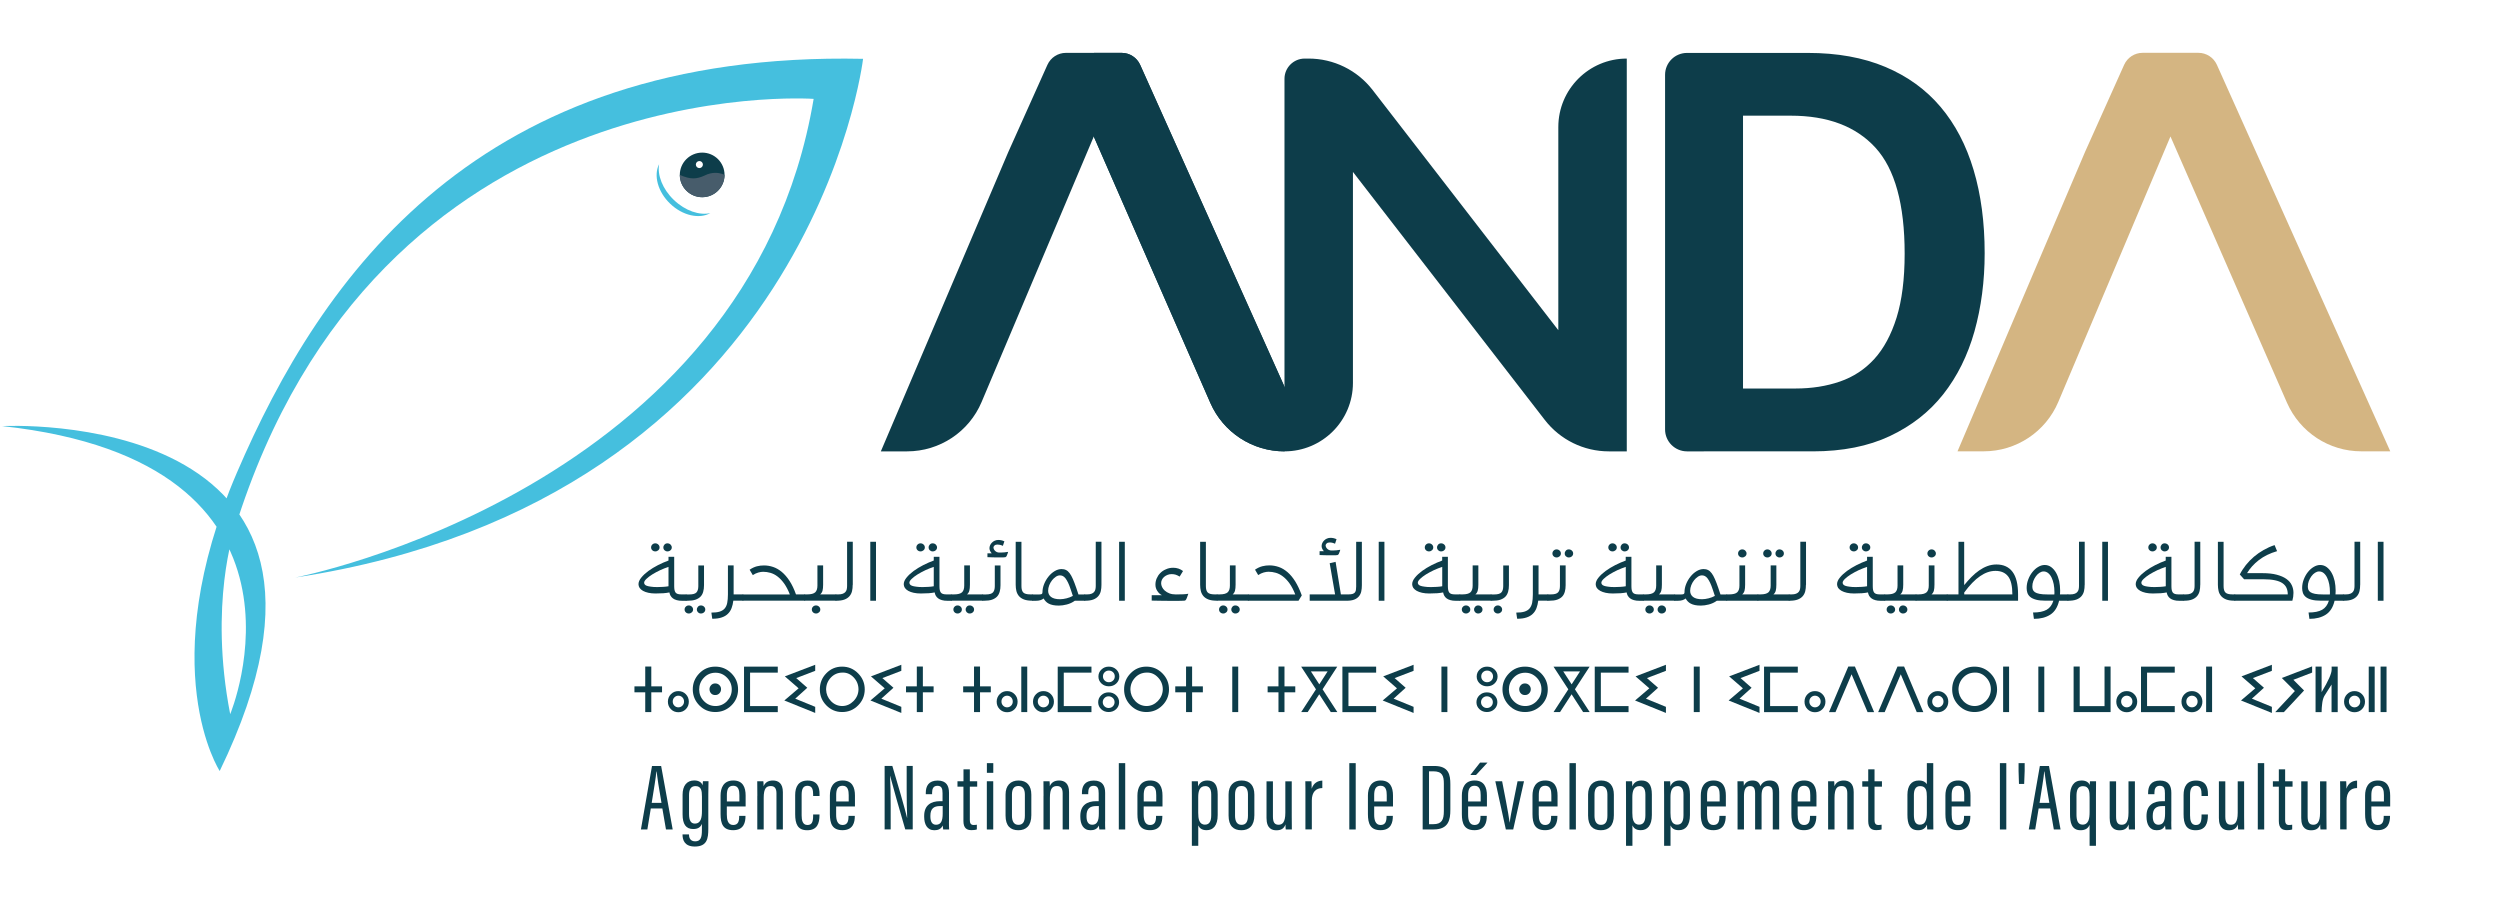 <?xml version="1.0" encoding="utf-8"?>
<!-- Generator: Adobe Illustrator 27.6.1, SVG Export Plug-In . SVG Version: 6.00 Build 0)  -->
<svg version="1.1" id="Calque_1" xmlns="http://www.w3.org/2000/svg" xmlns:xlink="http://www.w3.org/1999/xlink" x="0px" y="0px"
	 viewBox="0 0 495.55 179.27" style="enable-background:new 0 0 495.55 179.27;" xml:space="preserve">
<style type="text/css">
	.st0{fill:#D4B582;}
	.st1{fill:#0D3D4A;}
	.st2{fill:#45BFDE;}
	.st3{fill:#475C6B;}
</style>
<g>
	<path class="st0" d="M468.04,89.46h5.76l-34.37-76.62c-0.65-1.44-2.08-2.37-3.66-2.37h-11.06c-1.58,0-3.01,0.93-3.66,2.37
		l-7.75,17.27l-25.28,59.35h5.2c6.45,0,12.27-3.86,14.78-9.8l22.23-52.61l23.1,52.79C455.91,85.69,461.67,89.46,468.04,89.46"/>
	<path class="st1" d="M393.4,50.19c0,5.54-0.68,10.7-2.02,15.49c-1.35,4.79-3.41,8.94-6.18,12.46c-2.77,3.51-6.3,6.28-10.59,8.3
		c-4.29,2.02-9.39,3.03-15.27,3.03H334.4c-2.4,0-4.35-1.95-4.35-4.34v-70.3c0-2.4,1.95-4.34,4.35-4.34h23.97
		c5.82,0,10.93,0.92,15.33,2.77c4.4,1.85,8.05,4.49,10.96,7.93c2.91,3.44,5.09,7.61,6.55,12.51
		C392.67,38.59,393.4,44.08,393.4,50.19 M377.54,50.29c0-9.79-1.93-16.8-5.8-21.03c-3.87-4.22-9.46-6.33-16.77-6.33h-9.47v54.08
		h10.43c3.19,0,6.12-0.46,8.78-1.38c2.66-0.92,4.93-2.41,6.81-4.47c1.88-2.06,3.35-4.79,4.42-8.2
		C377,59.56,377.54,55.33,377.54,50.29"/>
	<path class="st1" d="M226,12.85c-0.65-1.44-2.08-2.37-3.66-2.37h-5.49v16.69l23.06,52.69c2.55,5.84,8.32,9.61,14.69,9.61l4.02-3.86
		L226,12.85z"/>
	<path class="st1" d="M254.61,89.47l4.02-3.86L226,12.85c-0.65-1.44-2.08-2.37-3.66-2.37h-11.06c-1.58,0-3.01,0.93-3.66,2.37
		l-7.75,17.27L174.6,89.47h5.21c6.45,0,12.27-3.86,14.77-9.8l22.23-52.61l23.1,52.79C242.47,85.7,248.24,89.47,254.61,89.47"/>
	<path class="st1" d="M322.46,11.61L322.46,11.61v77.86h-3.56c-4.97,0-9.65-2.3-12.69-6.23l-38.03-49.16V75.9
		c0,7.49-6.07,13.57-13.57,13.57V15.62c0-2.21,1.8-4.01,4.01-4.01h0.77c4.97,0,9.65,2.3,12.69,6.23l36.81,47.61V25.18
		C308.89,17.69,314.96,11.61,322.46,11.61"/>
	<path class="st1" d="M129,160.25l-0.68,4.17h-1.28l2.2-12.59h1.81l2.29,12.59h-1.33l-0.72-4.17H129z M131.12,159.15
		c-0.51-2.92-0.85-5.09-0.97-6.22h-0.05c-0.05,0.96-0.54,3.82-0.92,6.22H131.12z"/>
	<path class="st1" d="M140.4,164.3c0,1.9-0.23,3.5-2.68,3.5c-2.04,0-2.43-1.32-2.43-2.35v-0.05h1.28v0.06
		c0,0.52,0.21,1.31,1.22,1.31c1.09,0,1.34-0.77,1.34-2.19v-1.27c-0.27,0.68-0.81,1.02-1.72,1.02c-1.47,0-2.11-0.99-2.11-2.91v-3.89
		c0-1.77,0.83-2.83,2.32-2.83c1.03,0,1.51,0.51,1.65,0.98c0-0.27,0.05-0.62,0.07-0.83h1.1c-0.02,0.51-0.04,1.39-0.04,2.55V164.3z
		 M136.58,157.6v3.73c0,1.29,0.36,1.92,1.15,1.92c1.22,0,1.41-1.2,1.41-2.51v-2.83c0-1.17-0.13-2.09-1.28-2.09
		C136.95,155.82,136.58,156.47,136.58,157.6"/>
	<path class="st1" d="M144.07,159.86v1.6c0,1,0.2,2.07,1.26,2.07c1,0,1.19-0.75,1.19-1.72v-0.09h1.25v0.07
		c0,1.13-0.28,2.77-2.44,2.77c-2,0-2.5-1.26-2.5-3.2v-3.66c0-1.48,0.56-2.99,2.53-2.99c1.9,0,2.44,1.36,2.44,3v2.15H144.07z
		 M146.56,158.87v-1.25c0-0.89-0.14-1.87-1.22-1.87c-1.03,0-1.26,0.82-1.26,1.88v1.23H146.56z"/>
	<path class="st1" d="M150.12,157.76c0-1.91,0-2.42-0.02-2.9h1.21c0.03,0.21,0.05,0.54,0.05,0.98c0.3-0.73,0.92-1.13,1.85-1.13
		c1.08,0,1.97,0.57,1.97,2.31v7.39h-1.27v-7.15c0-0.94-0.33-1.45-1.11-1.45c-0.88,0-1.42,0.41-1.42,2.34v6.26h-1.27V157.76z"/>
	<path class="st1" d="M162.44,161.44v0.13c0,1.63-0.44,3-2.44,3c-1.89,0-2.38-1.25-2.38-3.17v-3.81c0-1.63,0.64-2.87,2.47-2.87
		c1.97,0,2.36,1.37,2.36,2.67v0.39h-1.27v-0.31c0-0.9-0.16-1.71-1.12-1.71c-0.83,0-1.16,0.59-1.16,1.79v4.09
		c0,0.91,0.18,1.89,1.14,1.89c0.84,0,1.14-0.51,1.14-1.83v-0.26H162.44z"/>
	<path class="st1" d="M165.74,159.86v1.6c0,1,0.21,2.07,1.26,2.07c1,0,1.19-0.75,1.19-1.72v-0.09h1.25v0.07
		c0,1.13-0.28,2.77-2.44,2.77c-2,0-2.5-1.26-2.5-3.2v-3.66c0-1.48,0.56-2.99,2.53-2.99c1.9,0,2.44,1.36,2.44,3v2.15H165.74z
		 M168.23,158.87v-1.25c0-0.89-0.14-1.87-1.22-1.87c-1.03,0-1.26,0.82-1.26,1.88v1.23H168.23z"/>
	<path class="st1" d="M175.35,164.42v-12.59h1.53c0.76,2.46,2.68,9.15,2.91,10.26h0.03c-0.07-1.73-0.1-3.5-0.1-5.55v-4.72h1.2v12.59
		h-1.48c-0.78-2.57-2.72-9.5-3-10.61h-0.02c0.09,1.52,0.13,3.6,0.13,5.87v4.74H175.35z"/>
	<path class="st1" d="M188.1,162.84c0,0.67,0.01,1.32,0.04,1.58h-1.18c-0.05-0.24-0.09-0.63-0.1-0.79
		c-0.32,0.73-0.96,0.94-1.65,0.94c-1.45,0-2.02-1.2-2.02-2.68v-0.17c0-2.12,1.36-2.91,3.15-2.91h0.49v-1.58
		c0-0.89-0.17-1.47-1.01-1.47c-0.83,0-1.06,0.6-1.06,1.38v0.28h-1.25v-0.27c0-1.32,0.55-2.43,2.36-2.43c1.72,0,2.24,1.05,2.24,2.43
		V162.84z M186.85,159.78h-0.53c-1.2,0-1.9,0.49-1.9,1.91v0.16c0,0.9,0.28,1.63,1.12,1.63c0.99,0,1.32-0.77,1.32-2.23V159.78z"/>
	<path class="st1" d="M189.8,154.86h1.18v-2.36h1.26v2.36h1.46v1.07h-1.46v6.6c0,0.5,0.1,1,0.74,1c0.19,0,0.5-0.02,0.65-0.06v0.94
		c-0.29,0.11-0.73,0.14-1.07,0.14c-0.91,0-1.59-0.38-1.59-1.8v-6.82h-1.18V154.86z"/>
</g>
<path class="st1" d="M195.62,153.19h1.27v-1.92h-1.27V153.19z M195.61,164.42h1.27v-9.56h-1.27V164.42z"/>
<g>
	<path class="st1" d="M204.43,157.52v4.08c0,2.08-1.03,2.97-2.58,2.97c-1.56,0-2.53-0.87-2.53-2.91v-4.16
		c0-1.78,0.98-2.79,2.59-2.79C203.57,154.71,204.43,155.76,204.43,157.52 M200.59,157.5v4.2c0,1.11,0.4,1.8,1.28,1.8
		c0.81,0,1.28-0.52,1.28-1.81v-4.19c0-0.99-0.36-1.7-1.27-1.7C200.97,155.79,200.59,156.41,200.59,157.5"/>
	<path class="st1" d="M206.85,157.76c0-1.91,0-2.42-0.02-2.9h1.21c0.03,0.21,0.05,0.54,0.05,0.98c0.3-0.73,0.92-1.13,1.85-1.13
		c1.08,0,1.97,0.57,1.97,2.31v7.39h-1.27v-7.15c0-0.94-0.33-1.45-1.11-1.45c-0.88,0-1.42,0.41-1.42,2.34v6.26h-1.27V157.76z"/>
	<path class="st1" d="M219.05,162.84c0,0.67,0.01,1.32,0.04,1.58h-1.18c-0.05-0.24-0.09-0.63-0.1-0.79
		c-0.32,0.73-0.96,0.94-1.65,0.94c-1.45,0-2.02-1.2-2.02-2.68v-0.17c0-2.12,1.36-2.91,3.15-2.91h0.49v-1.58
		c0-0.89-0.17-1.47-1.01-1.47c-0.83,0-1.06,0.6-1.06,1.38v0.28h-1.25v-0.27c0-1.32,0.55-2.43,2.36-2.43c1.72,0,2.24,1.05,2.24,2.43
		V162.84z M217.8,159.78h-0.53c-1.2,0-1.9,0.49-1.9,1.91v0.16c0,0.9,0.28,1.63,1.12,1.63c0.99,0,1.32-0.77,1.32-2.23V159.78z"/>
</g>
<rect x="221.77" y="151.27" class="st1" width="1.27" height="13.15"/>
<g>
	<path class="st1" d="M226.7,159.86v1.6c0,1,0.21,2.07,1.26,2.07c1,0,1.19-0.75,1.19-1.72v-0.09h1.25v0.07
		c0,1.13-0.28,2.77-2.44,2.77c-2,0-2.5-1.26-2.5-3.2v-3.66c0-1.48,0.56-2.99,2.53-2.99c1.9,0,2.44,1.36,2.44,3v2.15H226.7z
		 M229.19,158.87v-1.25c0-0.89-0.14-1.87-1.22-1.87c-1.03,0-1.26,0.82-1.26,1.88v1.23H229.19z"/>
	<path class="st1" d="M237.52,163.61v4.04h-1.27v-10.03c0-1.31,0-2.15-0.02-2.76h1.21c0.03,0.2,0.05,0.57,0.05,1.04
		c0.24-0.65,0.78-1.19,1.83-1.19c1.38,0,2.05,0.87,2.05,2.76v4.08c0,2.1-0.89,3.01-2.19,3.01
		C238.15,164.57,237.73,164.06,237.52,163.61 M240.09,161.59v-4.09c0-1.22-0.48-1.68-1.15-1.68c-1.15,0-1.43,0.95-1.43,2.22v3.08
		c0,1.14,0.16,2.34,1.34,2.34C239.73,163.46,240.09,162.79,240.09,161.59"/>
	<path class="st1" d="M248.64,157.52v4.08c0,2.08-1.03,2.97-2.58,2.97c-1.56,0-2.53-0.87-2.53-2.91v-4.16
		c0-1.78,0.98-2.79,2.59-2.79C247.79,154.71,248.64,155.76,248.64,157.52 M244.81,157.5v4.2c0,1.11,0.4,1.8,1.28,1.8
		c0.81,0,1.28-0.52,1.28-1.81v-4.19c0-0.99-0.36-1.7-1.27-1.7C245.19,155.79,244.81,156.41,244.81,157.5"/>
	<path class="st1" d="M256.05,161.89c0,1.2,0,2.09,0.02,2.53h-1.21c-0.03-0.17-0.05-0.66-0.05-1.01c-0.3,0.87-0.92,1.17-1.8,1.17
		c-0.8,0-1.96-0.28-1.96-2.43v-7.28h1.27v6.96c0,1.19,0.34,1.65,1.12,1.65c0.72,0,1.34-0.41,1.34-2.37v-6.24h1.27V161.89z"/>
	<path class="st1" d="M258.76,158.12c0-1.53,0.01-2.44-0.02-3.26h1.21c0.02,0.27,0.05,0.81,0.05,1.48c0.37-1.15,1.23-1.58,2.11-1.61
		v1.48c-1.27,0.01-2.08,0.79-2.08,2.46v5.74h-1.27V158.12z"/>
</g>
<rect x="267.46" y="151.27" class="st1" width="1.27" height="13.15"/>
<g>
	<path class="st1" d="M272.39,159.86v1.6c0,1,0.21,2.07,1.26,2.07c1,0,1.19-0.75,1.19-1.72v-0.09h1.25v0.07
		c0,1.13-0.28,2.77-2.44,2.77c-2,0-2.5-1.26-2.5-3.2v-3.66c0-1.48,0.56-2.99,2.53-2.99c1.9,0,2.44,1.36,2.44,3v2.15H272.39z
		 M274.88,158.87v-1.25c0-0.89-0.14-1.87-1.22-1.87c-1.03,0-1.27,0.82-1.27,1.88v1.23H274.88z"/>
	<path class="st1" d="M282,151.83h2.31c2.89,0,3.18,1.75,3.18,3.67v5c0,1.94-0.31,3.91-3.29,3.91H282V151.83z M283.27,163.37h0.84
		c1.68,0,2.09-0.87,2.09-2.6v-5.43c0-1.52-0.29-2.45-2.08-2.45h-0.86V163.37z"/>
	<path class="st1" d="M291.01,159.86v1.6c0,1,0.21,2.07,1.26,2.07c1,0,1.19-0.75,1.19-1.72v-0.09h1.25v0.07
		c0,1.13-0.28,2.77-2.44,2.77c-2,0-2.5-1.26-2.5-3.2v-3.66c0-1.48,0.56-2.99,2.53-2.99c1.9,0,2.44,1.36,2.44,3v2.15H291.01z
		 M293.5,158.87v-1.25c0-0.89-0.14-1.87-1.22-1.87c-1.03,0-1.27,0.82-1.27,1.88v1.23H293.5z M294.86,151.16l-2.28,2.46h-1.13
		l1.93-2.46H294.86z"/>
	<path class="st1" d="M297.75,154.86c0.3,1.55,1.28,6.45,1.49,8.18h0.02c0.15-1.55,1.25-6.5,1.55-8.18h1.28l-2.14,9.56h-1.46
		l-2.09-9.56H297.75z"/>
	<path class="st1" d="M305.01,159.86v1.6c0,1,0.2,2.07,1.26,2.07c1,0,1.19-0.75,1.19-1.72v-0.09h1.25v0.07
		c0,1.13-0.28,2.77-2.44,2.77c-2,0-2.5-1.26-2.5-3.2v-3.66c0-1.48,0.56-2.99,2.53-2.99c1.9,0,2.44,1.36,2.44,3v2.15H305.01z
		 M307.51,158.87v-1.25c0-0.89-0.14-1.87-1.22-1.87c-1.03,0-1.27,0.82-1.27,1.88v1.23H307.51z"/>
</g>
<rect x="311.1" y="151.27" class="st1" width="1.27" height="13.15"/>
<g>
	<path class="st1" d="M319.9,157.52v4.08c0,2.08-1.03,2.97-2.58,2.97c-1.56,0-2.53-0.87-2.53-2.91v-4.16c0-1.78,0.98-2.79,2.59-2.79
		C319.04,154.71,319.9,155.76,319.9,157.52 M316.06,157.5v4.2c0,1.11,0.4,1.8,1.28,1.8c0.81,0,1.28-0.52,1.28-1.81v-4.19
		c0-0.99-0.36-1.7-1.27-1.7C316.44,155.79,316.06,156.41,316.06,157.5"/>
	<path class="st1" d="M323.58,163.61v4.04h-1.27v-10.03c0-1.31,0-2.15-0.02-2.76h1.21c0.03,0.2,0.05,0.57,0.05,1.04
		c0.24-0.65,0.78-1.19,1.83-1.19c1.38,0,2.05,0.87,2.05,2.76v4.08c0,2.1-0.89,3.01-2.19,3.01
		C324.21,164.57,323.79,164.06,323.58,163.61 M326.15,161.59v-4.09c0-1.22-0.48-1.68-1.15-1.68c-1.15,0-1.44,0.95-1.44,2.22v3.08
		c0,1.14,0.16,2.34,1.34,2.34C325.79,163.46,326.15,162.79,326.15,161.59"/>
	<path class="st1" d="M331.13,163.61v4.04h-1.27v-10.03c0-1.31,0-2.15-0.02-2.76h1.21c0.03,0.2,0.05,0.57,0.05,1.04
		c0.24-0.65,0.78-1.19,1.83-1.19c1.38,0,2.05,0.87,2.05,2.76v4.08c0,2.1-0.89,3.01-2.19,3.01
		C331.75,164.57,331.33,164.06,331.13,163.61 M333.7,161.59v-4.09c0-1.22-0.48-1.68-1.15-1.68c-1.15,0-1.43,0.95-1.43,2.22v3.08
		c0,1.14,0.16,2.34,1.34,2.34C333.34,163.46,333.7,162.79,333.7,161.59"/>
	<path class="st1" d="M338.37,159.86v1.6c0,1,0.2,2.07,1.26,2.07c1,0,1.19-0.75,1.19-1.72v-0.09h1.25v0.07
		c0,1.13-0.28,2.77-2.44,2.77c-2,0-2.5-1.26-2.5-3.2v-3.66c0-1.48,0.56-2.99,2.53-2.99c1.9,0,2.44,1.36,2.44,3v2.15H338.37z
		 M340.87,158.87v-1.25c0-0.89-0.14-1.87-1.22-1.87c-1.03,0-1.27,0.82-1.27,1.88v1.23H340.87z"/>
	<path class="st1" d="M344.42,157.61c0-1.69,0-2.28-0.02-2.75h1.21c0.05,0.28,0.05,0.59,0.05,0.91c0.29-0.65,0.84-1.06,1.72-1.06
		c0.77,0,1.34,0.3,1.56,1.12c0.3-0.6,0.83-1.12,1.85-1.12c0.96,0,1.88,0.39,1.88,2.23v7.48h-1.27v-7.22c0-0.77-0.15-1.38-0.99-1.38
		c-1.01,0-1.23,0.87-1.23,1.92v6.68h-1.28v-7.13c0-1.07-0.28-1.47-1.01-1.47c-0.98,0-1.2,0.89-1.2,2.02v6.58h-1.27V157.61z"/>
	<path class="st1" d="M356.33,159.86v1.6c0,1,0.2,2.07,1.26,2.07c1,0,1.19-0.75,1.19-1.72v-0.09h1.25v0.07
		c0,1.13-0.28,2.77-2.44,2.77c-2,0-2.5-1.26-2.5-3.2v-3.66c0-1.48,0.56-2.99,2.53-2.99c1.9,0,2.44,1.36,2.44,3v2.15H356.33z
		 M358.83,158.87v-1.25c0-0.89-0.14-1.87-1.22-1.87c-1.03,0-1.27,0.82-1.27,1.88v1.23H358.83z"/>
	<path class="st1" d="M362.38,157.76c0-1.91,0-2.42-0.02-2.9h1.21c0.03,0.21,0.05,0.54,0.05,0.98c0.3-0.73,0.92-1.13,1.85-1.13
		c1.08,0,1.97,0.57,1.97,2.31v7.39h-1.27v-7.15c0-0.94-0.33-1.45-1.11-1.45c-0.88,0-1.42,0.41-1.42,2.34v6.26h-1.27V157.76z"/>
	<path class="st1" d="M369.14,154.86h1.18v-2.36h1.25v2.36h1.47v1.07h-1.47v6.6c0,0.5,0.1,1,0.74,1c0.19,0,0.5-0.02,0.66-0.06v0.94
		c-0.29,0.11-0.73,0.14-1.06,0.14c-0.91,0-1.59-0.38-1.59-1.8v-6.82h-1.18V154.86z"/>
	<path class="st1" d="M383.21,151.27V162c0,1.06,0,1.88,0.02,2.42h-1.21c-0.03-0.17-0.05-0.69-0.05-0.95
		c-0.25,0.58-0.71,1.1-1.76,1.1c-1.68,0-2.12-1.25-2.12-3.08v-3.96c0-1.7,0.72-2.82,2.26-2.82c0.91,0,1.38,0.37,1.59,0.73v-4.17
		H383.21z M379.37,157.6v3.91c0,1.3,0.34,1.96,1.19,1.96c1.11,0,1.38-1.02,1.38-2.39v-3.19c0-1.06-0.11-2.07-1.33-2.07
		C379.74,155.82,379.37,156.51,379.37,157.6"/>
	<path class="st1" d="M386.86,159.86v1.6c0,1,0.2,2.07,1.26,2.07c1,0,1.19-0.75,1.19-1.72v-0.09h1.25v0.07
		c0,1.13-0.28,2.77-2.44,2.77c-2,0-2.5-1.26-2.5-3.2v-3.66c0-1.48,0.56-2.99,2.53-2.99c1.9,0,2.44,1.36,2.44,3v2.15H386.86z
		 M389.35,158.87v-1.25c0-0.89-0.14-1.87-1.22-1.87c-1.03,0-1.27,0.82-1.27,1.88v1.23H389.35z"/>
</g>
<rect x="396.42" y="151.27" class="st1" width="1.27" height="13.15"/>
<polygon class="st1" points="400.12,151.27 400.12,152.82 400.2,155.39 401.23,155.39 401.33,152.82 401.33,151.27 "/>
<g>
	<path class="st1" d="M404.1,160.25l-0.68,4.17h-1.28l2.2-12.59h1.81l2.29,12.59h-1.33l-0.72-4.17H404.1z M406.22,159.15
		c-0.51-2.92-0.85-5.09-0.97-6.22h-0.05c-0.05,0.96-0.54,3.82-0.92,6.22H406.22z"/>
	<path class="st1" d="M414.2,163.49c-0.28,0.7-0.85,1.08-1.8,1.08c-1.83,0-2.08-1.67-2.08-3.18v-3.57c0-1.91,0.72-3.11,2.29-3.11
		c1.01,0,1.47,0.48,1.61,0.91c0.01-0.24,0.03-0.52,0.05-0.76h1.21c-0.02,0.64-0.02,1.43-0.02,2.79v10h-1.26V163.49z M411.6,157.79
		v3.64c0,1.07,0.21,2.03,1.2,2.03c1.22,0,1.4-1.24,1.4-2.48v-2.96c0-1.04-0.04-2.19-1.32-2.19
		C411.81,155.83,411.6,156.74,411.6,157.79"/>
	<path class="st1" d="M423.18,161.89c0,1.2,0,2.09,0.02,2.53h-1.21c-0.03-0.17-0.05-0.66-0.05-1.01c-0.3,0.87-0.92,1.17-1.8,1.17
		c-0.8,0-1.96-0.28-1.96-2.43v-7.28h1.27v6.96c0,1.19,0.34,1.65,1.12,1.65c0.72,0,1.34-0.41,1.34-2.37v-6.24h1.27V161.89z"/>
	<path class="st1" d="M430.39,162.84c0,0.67,0.01,1.32,0.04,1.58h-1.18c-0.05-0.24-0.09-0.63-0.1-0.79
		c-0.32,0.73-0.96,0.94-1.65,0.94c-1.45,0-2.02-1.2-2.02-2.68v-0.17c0-2.12,1.36-2.91,3.16-2.91h0.49v-1.58
		c0-0.89-0.17-1.47-1.01-1.47c-0.83,0-1.07,0.6-1.07,1.38v0.28h-1.25v-0.27c0-1.32,0.55-2.43,2.36-2.43c1.72,0,2.24,1.05,2.24,2.43
		V162.84z M429.15,159.78h-0.53c-1.2,0-1.9,0.49-1.9,1.91v0.16c0,0.9,0.29,1.63,1.12,1.63c0.99,0,1.32-0.77,1.32-2.23V159.78z"/>
	<path class="st1" d="M437.65,161.44v0.13c0,1.63-0.44,3-2.44,3c-1.89,0-2.38-1.25-2.38-3.17v-3.81c0-1.63,0.64-2.87,2.47-2.87
		c1.97,0,2.36,1.37,2.36,2.67v0.39h-1.27v-0.31c0-0.9-0.16-1.71-1.12-1.71c-0.83,0-1.16,0.59-1.16,1.79v4.09
		c0,0.91,0.18,1.89,1.14,1.89c0.84,0,1.14-0.51,1.14-1.83v-0.26H437.65z"/>
	<path class="st1" d="M444.83,161.89c0,1.2,0,2.09,0.02,2.53h-1.21c-0.03-0.17-0.05-0.66-0.05-1.01c-0.3,0.87-0.92,1.17-1.8,1.17
		c-0.8,0-1.96-0.28-1.96-2.43v-7.28h1.27v6.96c0,1.19,0.34,1.65,1.12,1.65c0.72,0,1.34-0.41,1.34-2.37v-6.24h1.27V161.89z"/>
</g>
<rect x="447.54" y="151.27" class="st1" width="1.27" height="13.15"/>
<g>
	<path class="st1" d="M450.53,154.86h1.18v-2.36h1.25v2.36h1.47v1.07h-1.47v6.6c0,0.5,0.1,1,0.74,1c0.19,0,0.5-0.02,0.66-0.06v0.94
		c-0.29,0.11-0.73,0.14-1.06,0.14c-0.91,0-1.59-0.38-1.59-1.8v-6.82h-1.18V154.86z"/>
	<path class="st1" d="M461.15,161.89c0,1.2,0,2.09,0.02,2.53h-1.21c-0.03-0.17-0.05-0.66-0.05-1.01c-0.3,0.87-0.92,1.17-1.8,1.17
		c-0.8,0-1.96-0.28-1.96-2.43v-7.28h1.27v6.96c0,1.19,0.34,1.65,1.12,1.65c0.72,0,1.34-0.41,1.34-2.37v-6.24h1.27V161.89z"/>
	<path class="st1" d="M463.87,158.12c0-1.53,0.01-2.44-0.02-3.26h1.21c0.02,0.27,0.05,0.81,0.05,1.48c0.37-1.15,1.23-1.58,2.11-1.61
		v1.48c-1.27,0.01-2.08,0.79-2.08,2.46v5.74h-1.27V158.12z"/>
	<path class="st1" d="M470.05,159.86v1.6c0,1,0.2,2.07,1.26,2.07c1,0,1.19-0.75,1.19-1.72v-0.09h1.25v0.07
		c0,1.13-0.28,2.77-2.44,2.77c-2,0-2.5-1.26-2.5-3.2v-3.66c0-1.48,0.56-2.99,2.53-2.99c1.9,0,2.44,1.36,2.44,3v2.15H470.05z
		 M472.54,158.87v-1.25c0-0.89-0.14-1.87-1.22-1.87c-1.03,0-1.27,0.82-1.27,1.88v1.23H472.54z"/>
</g>
<polygon class="st1" points="131.23,137.23 129.1,137.23 129.1,141.15 127.9,141.15 127.9,137.23 125.76,137.23 125.76,136.05 
	127.9,136.05 127.9,132.12 129.1,132.12 129.1,136.05 131.23,136.05 "/>
<g>
	<path class="st1" d="M134.46,136.99c0.59,0,1.08,0.2,1.48,0.61s0.6,0.9,0.6,1.49c0,0.59-0.2,1.08-0.6,1.49
		c-0.4,0.4-0.89,0.6-1.48,0.6c-0.58,0-1.07-0.2-1.47-0.6c-0.4-0.4-0.6-0.9-0.6-1.49c0-0.59,0.2-1.08,0.6-1.49
		C133.4,137.19,133.88,136.99,134.46,136.99 M135.59,139.06c0-0.33-0.11-0.61-0.33-0.83c-0.22-0.22-0.49-0.33-0.8-0.33
		c-0.3,0-0.56,0.11-0.78,0.33c-0.22,0.22-0.33,0.49-0.33,0.83c0,0.32,0.11,0.6,0.33,0.82c0.22,0.22,0.48,0.33,0.78,0.33
		c0.31,0,0.58-0.11,0.8-0.33C135.48,139.66,135.59,139.39,135.59,139.06"/>
	<path class="st1" d="M146.3,136.7c-0.01,1.23-0.45,2.28-1.33,3.14c-0.88,0.86-1.94,1.3-3.18,1.3c-1.24,0-2.29-0.43-3.15-1.3
		c-0.86-0.87-1.3-1.91-1.32-3.14c-0.01-1.25,0.42-2.32,1.29-3.22c0.87-0.9,1.93-1.34,3.18-1.34c1.25,0,2.32,0.45,3.2,1.34
		C145.88,134.38,146.31,135.45,146.3,136.7 M145.05,136.7c0.01-0.93-0.31-1.73-0.95-2.38c-0.64-0.66-1.41-0.98-2.31-0.97
		c-0.9,0.01-1.66,0.34-2.28,1c-0.62,0.66-0.92,1.44-0.92,2.34c0.01,0.88,0.32,1.64,0.94,2.28c0.62,0.64,1.37,0.97,2.27,0.98
		c0.89,0.01,1.65-0.31,2.29-0.95C144.72,138.34,145.04,137.58,145.05,136.7 M140.64,136.69c-0.02-0.32,0.08-0.61,0.3-0.86
		c0.22-0.25,0.51-0.37,0.87-0.36c0.33,0.01,0.6,0.13,0.82,0.37c0.22,0.24,0.32,0.53,0.29,0.86c-0.02,0.29-0.13,0.54-0.34,0.75
		c-0.21,0.21-0.47,0.32-0.78,0.32c-0.34,0.01-0.62-0.09-0.83-0.31C140.77,137.25,140.66,136.99,140.64,136.69"/>
</g>
<polygon class="st1" points="154.17,141.16 147.48,141.16 147.48,132.14 154.17,132.14 154.17,133.33 148.68,133.33 148.68,139.96 
	154.17,139.96 "/>
<polygon class="st1" points="157.63,138.49 161.59,140.11 161.59,141.32 155.47,138.85 158.3,136.44 155.57,134.07 161.59,131.77 
	161.59,132.97 157.83,134.41 160.02,136.33 "/>
<g>
	<path class="st1" d="M171.41,136.7c-0.02,1.23-0.46,2.28-1.33,3.14c-0.86,0.86-1.91,1.3-3.15,1.3c-1.21,0-2.25-0.44-3.11-1.3
		c-0.86-0.87-1.3-1.91-1.31-3.14c-0.01-1.27,0.41-2.35,1.27-3.23c0.86-0.89,1.91-1.33,3.14-1.33c1.25,0,2.31,0.45,3.18,1.34
		C170.98,134.37,171.42,135.44,171.41,136.7 M170.17,136.67c0-0.93-0.32-1.73-0.95-2.39c-0.63-0.67-1.38-0.99-2.24-0.96
		c-0.91,0.01-1.68,0.34-2.3,1c-0.62,0.66-0.93,1.45-0.93,2.38c0.03,0.87,0.35,1.63,0.96,2.27c0.61,0.64,1.36,0.97,2.24,0.98
		c0.85-0.01,1.6-0.34,2.23-0.98C169.82,138.32,170.15,137.55,170.17,136.67"/>
</g>
<polygon class="st1" points="174.7,138.49 178.66,140.11 178.66,141.32 172.54,138.85 175.37,136.44 172.64,134.07 178.66,131.77 
	178.66,132.97 174.9,134.41 177.1,136.33 "/>
<polygon class="st1" points="185.06,137.23 182.93,137.23 182.93,141.15 181.73,141.15 181.73,137.23 179.59,137.23 179.59,136.05 
	181.73,136.05 181.73,132.12 182.93,132.12 182.93,136.05 185.06,136.05 "/>
<polygon class="st1" points="196.4,137.23 194.26,137.23 194.26,141.15 193.07,141.15 193.07,137.23 190.92,137.23 190.92,136.05 
	193.07,136.05 193.07,132.12 194.26,132.12 194.26,136.05 196.4,136.05 "/>
<g>
	<path class="st1" d="M199.63,136.99c0.59,0,1.08,0.2,1.48,0.61c0.4,0.4,0.6,0.9,0.6,1.49c0,0.59-0.2,1.08-0.6,1.49
		c-0.4,0.4-0.89,0.6-1.48,0.6c-0.58,0-1.07-0.2-1.47-0.6c-0.4-0.4-0.6-0.9-0.6-1.49c0-0.59,0.2-1.08,0.6-1.49
		C198.56,137.19,199.05,136.99,199.63,136.99 M200.75,139.06c0-0.33-0.11-0.61-0.33-0.83c-0.22-0.22-0.48-0.33-0.8-0.33
		c-0.3,0-0.56,0.11-0.78,0.33c-0.22,0.22-0.33,0.49-0.33,0.83c0,0.32,0.11,0.6,0.33,0.82c0.22,0.22,0.48,0.33,0.78,0.33
		c0.31,0,0.58-0.11,0.8-0.33C200.64,139.66,200.75,139.39,200.75,139.06"/>
</g>
<rect x="202.44" y="132.13" class="st1" width="1.18" height="9.02"/>
<g>
	<path class="st1" d="M206.83,136.99c0.59,0,1.08,0.2,1.48,0.61c0.4,0.4,0.6,0.9,0.6,1.49c0,0.59-0.2,1.08-0.6,1.49
		c-0.4,0.4-0.89,0.6-1.48,0.6c-0.58,0-1.07-0.2-1.47-0.6c-0.4-0.4-0.6-0.9-0.6-1.49c0-0.59,0.2-1.08,0.6-1.49
		C205.76,137.19,206.25,136.99,206.83,136.99 M207.95,139.06c0-0.33-0.11-0.61-0.33-0.83c-0.22-0.22-0.49-0.33-0.8-0.33
		c-0.3,0-0.56,0.11-0.78,0.33c-0.22,0.22-0.33,0.49-0.33,0.83c0,0.32,0.11,0.6,0.33,0.82c0.22,0.22,0.48,0.33,0.78,0.33
		c0.31,0,0.58-0.11,0.8-0.33C207.84,139.66,207.95,139.39,207.95,139.06"/>
</g>
<polygon class="st1" points="216.35,141.16 209.66,141.16 209.66,132.14 216.35,132.14 216.35,133.33 210.86,133.33 210.86,139.96 
	216.35,139.96 "/>
<g>
	<path class="st1" d="M219.75,137.24c0.59,0,1.08,0.19,1.48,0.57c0.4,0.38,0.6,0.84,0.6,1.39c0,0.54-0.2,1-0.6,1.38
		c-0.4,0.37-0.89,0.56-1.48,0.56c-0.58,0-1.07-0.19-1.47-0.56c-0.4-0.38-0.6-0.83-0.6-1.38c0-0.55,0.2-1.01,0.6-1.39
		C218.68,137.43,219.17,137.24,219.75,137.24 M219.79,132.14c0.59,0,1.08,0.19,1.48,0.57c0.4,0.38,0.6,0.84,0.6,1.39
		c0,0.54-0.2,1-0.6,1.38c-0.4,0.38-0.89,0.56-1.48,0.56c-0.57,0-1.06-0.19-1.46-0.56c-0.4-0.38-0.6-0.83-0.6-1.38
		c0-0.55,0.2-1.02,0.6-1.39C218.73,132.32,219.21,132.14,219.79,132.14 M220.93,139.19c0-0.33-0.11-0.61-0.34-0.83
		c-0.23-0.22-0.51-0.34-0.84-0.34c-0.32,0-0.59,0.11-0.82,0.34c-0.23,0.23-0.34,0.5-0.34,0.83c0,0.33,0.12,0.6,0.34,0.82
		c0.23,0.22,0.51,0.33,0.82,0.33c0.33,0,0.61-0.11,0.84-0.33C220.81,139.79,220.93,139.51,220.93,139.19 M220.97,134.08
		c0-0.33-0.11-0.61-0.34-0.83c-0.23-0.22-0.51-0.33-0.84-0.33c-0.32,0-0.59,0.11-0.82,0.33c-0.23,0.22-0.34,0.5-0.34,0.83
		c0,0.32,0.11,0.6,0.34,0.82c0.23,0.22,0.5,0.33,0.82,0.33c0.33,0,0.61-0.11,0.84-0.33C220.86,134.68,220.97,134.41,220.97,134.08"
		/>
	<path class="st1" d="M231.72,136.7c-0.02,1.23-0.46,2.28-1.33,3.14c-0.86,0.86-1.91,1.3-3.15,1.3c-1.21,0-2.25-0.44-3.11-1.3
		c-0.86-0.87-1.3-1.91-1.31-3.14c-0.01-1.27,0.41-2.35,1.28-3.23c0.86-0.89,1.91-1.33,3.14-1.33c1.25,0,2.31,0.45,3.18,1.34
		C231.3,134.37,231.73,135.44,231.72,136.7 M230.49,136.67c0-0.93-0.32-1.73-0.95-2.39c-0.63-0.67-1.38-0.99-2.24-0.96
		c-0.91,0.01-1.68,0.34-2.3,1c-0.62,0.66-0.93,1.45-0.93,2.38c0.03,0.87,0.35,1.63,0.96,2.27c0.61,0.64,1.36,0.97,2.24,0.98
		c0.85-0.01,1.6-0.34,2.23-0.98C230.13,138.32,230.46,137.55,230.49,136.67"/>
</g>
<polygon class="st1" points="238.43,137.23 236.3,137.23 236.3,141.15 235.1,141.15 235.1,137.23 232.96,137.23 232.96,136.05 
	235.1,136.05 235.1,132.12 236.3,132.12 236.3,136.05 238.43,136.05 "/>
<rect x="244.26" y="132.13" class="st1" width="1.18" height="9.02"/>
<polygon class="st1" points="256.75,137.23 254.61,137.23 254.61,141.15 253.42,141.15 253.42,137.23 251.27,137.23 251.27,136.05 
	253.42,136.05 253.42,132.12 254.61,132.12 254.61,136.05 256.75,136.05 "/>
<path class="st1" d="M265.07,132.15l-2.91,4.48l2.93,4.52h-1.3l-2.29-3.53l-2.29,3.53h-1.29l2.93-4.51l-2.93-4.49H265.07z
	 M259.85,133.09l1.66,2.56l1.65-2.56H259.85z"/>
<polygon class="st1" points="272.78,141.16 266.09,141.16 266.09,132.14 272.78,132.14 272.78,133.33 267.29,133.33 267.29,139.96 
	272.78,139.96 "/>
<polygon class="st1" points="276.24,138.49 280.2,140.11 280.2,141.32 274.08,138.85 276.91,136.44 274.18,134.07 280.2,131.77 
	280.2,132.97 276.44,134.41 278.63,136.33 "/>
<rect x="285.72" y="132.13" class="st1" width="1.18" height="9.02"/>
<g>
	<path class="st1" d="M294.73,137.24c0.59,0,1.08,0.19,1.48,0.57c0.4,0.38,0.6,0.84,0.6,1.39c0,0.54-0.2,1-0.6,1.38
		c-0.4,0.37-0.89,0.56-1.48,0.56c-0.58,0-1.07-0.19-1.47-0.56c-0.4-0.38-0.6-0.83-0.6-1.38c0-0.55,0.2-1.01,0.6-1.39
		C293.66,137.43,294.15,137.24,294.73,137.24 M294.77,132.14c0.59,0,1.08,0.19,1.48,0.57c0.4,0.38,0.6,0.84,0.6,1.39
		c0,0.54-0.2,1-0.6,1.38c-0.4,0.38-0.89,0.56-1.48,0.56c-0.57,0-1.06-0.19-1.46-0.56c-0.4-0.38-0.6-0.83-0.6-1.38
		c0-0.55,0.2-1.02,0.6-1.39C293.71,132.32,294.2,132.14,294.77,132.14 M295.91,139.19c0-0.33-0.11-0.61-0.34-0.83
		c-0.23-0.22-0.51-0.34-0.84-0.34c-0.32,0-0.59,0.11-0.82,0.34c-0.23,0.23-0.34,0.5-0.34,0.83c0,0.33,0.12,0.6,0.34,0.82
		c0.23,0.22,0.5,0.33,0.82,0.33c0.33,0,0.61-0.11,0.84-0.33C295.8,139.79,295.91,139.51,295.91,139.19 M295.95,134.08
		c0-0.33-0.12-0.61-0.34-0.83c-0.23-0.22-0.51-0.33-0.84-0.33c-0.32,0-0.59,0.11-0.82,0.33c-0.23,0.22-0.34,0.5-0.34,0.83
		c0,0.32,0.11,0.6,0.34,0.82c0.23,0.22,0.5,0.33,0.82,0.33c0.33,0,0.61-0.11,0.84-0.33C295.84,134.68,295.95,134.41,295.95,134.08"
		/>
	<path class="st1" d="M306.8,136.7c-0.01,1.23-0.45,2.28-1.33,3.14c-0.88,0.86-1.94,1.3-3.18,1.3c-1.24,0-2.29-0.43-3.15-1.3
		c-0.86-0.87-1.3-1.91-1.32-3.14c-0.01-1.25,0.42-2.32,1.29-3.22c0.87-0.9,1.93-1.34,3.18-1.34c1.25,0,2.32,0.45,3.2,1.34
		C306.37,134.38,306.81,135.45,306.8,136.7 M305.55,136.7c0.01-0.93-0.31-1.73-0.95-2.38c-0.64-0.66-1.41-0.98-2.31-0.97
		c-0.9,0.01-1.66,0.34-2.28,1c-0.62,0.66-0.92,1.44-0.92,2.34c0.01,0.88,0.32,1.64,0.94,2.28c0.62,0.64,1.37,0.97,2.26,0.98
		c0.89,0.01,1.65-0.31,2.29-0.95C305.22,138.34,305.54,137.58,305.55,136.7 M301.14,136.69c-0.02-0.32,0.08-0.61,0.3-0.86
		c0.22-0.25,0.51-0.37,0.87-0.36c0.33,0.01,0.6,0.13,0.82,0.37c0.22,0.24,0.32,0.53,0.3,0.86c-0.02,0.29-0.13,0.54-0.34,0.75
		c-0.21,0.21-0.47,0.32-0.78,0.32c-0.34,0.01-0.62-0.09-0.83-0.31C301.27,137.25,301.16,136.99,301.14,136.69"/>
</g>
<path class="st1" d="M315.09,132.15l-2.91,4.48l2.93,4.52h-1.3l-2.29-3.53l-2.29,3.53h-1.29l2.93-4.51l-2.93-4.49H315.09z
	 M309.87,133.09l1.66,2.56l1.66-2.56H309.87z"/>
<polygon class="st1" points="322.81,141.16 316.11,141.16 316.11,132.14 322.81,132.14 322.81,133.33 317.32,133.33 317.32,139.96 
	322.81,139.96 "/>
<polygon class="st1" points="326.26,138.49 330.22,140.11 330.22,141.32 324.1,138.85 326.93,136.44 324.2,134.07 330.22,131.77 
	330.22,132.97 326.46,134.41 328.66,136.33 "/>
<rect x="335.74" y="132.13" class="st1" width="1.18" height="9.02"/>
<polygon class="st1" points="344.81,138.49 348.77,140.11 348.77,141.32 342.65,138.85 345.48,136.44 342.75,134.07 348.77,131.77 
	348.77,132.97 345.01,134.41 347.2,136.33 "/>
<polygon class="st1" points="356.36,141.16 349.67,141.16 349.67,132.14 356.36,132.14 356.36,133.33 350.87,133.33 350.87,139.96 
	356.36,139.96 "/>
<g>
	<path class="st1" d="M359.76,136.99c0.59,0,1.08,0.2,1.48,0.61c0.4,0.4,0.6,0.9,0.6,1.49c0,0.59-0.2,1.08-0.6,1.49
		c-0.4,0.4-0.89,0.6-1.48,0.6c-0.58,0-1.07-0.2-1.47-0.6c-0.4-0.4-0.6-0.9-0.6-1.49c0-0.59,0.2-1.08,0.6-1.49
		C358.69,137.19,359.18,136.99,359.76,136.99 M360.89,139.06c0-0.33-0.11-0.61-0.33-0.83c-0.22-0.22-0.49-0.33-0.8-0.33
		c-0.3,0-0.56,0.11-0.78,0.33c-0.22,0.22-0.33,0.49-0.33,0.83c0,0.32,0.11,0.6,0.33,0.82c0.22,0.22,0.48,0.33,0.78,0.33
		c0.31,0,0.58-0.11,0.8-0.33C360.78,139.66,360.89,139.39,360.89,139.06"/>
</g>
<polygon class="st1" points="367.68,132.12 371.49,141.16 370.19,141.16 367.02,133.66 363.83,141.16 362.54,141.16 366.37,132.12 
	"/>
<polygon class="st1" points="377.43,132.12 381.24,141.16 379.94,141.16 376.77,133.66 373.58,141.16 372.29,141.16 376.12,132.12 
	"/>
<g>
	<path class="st1" d="M384.11,136.99c0.59,0,1.08,0.2,1.48,0.61c0.4,0.4,0.6,0.9,0.6,1.49c0,0.59-0.2,1.08-0.6,1.49
		c-0.4,0.4-0.89,0.6-1.48,0.6c-0.58,0-1.07-0.2-1.47-0.6c-0.4-0.4-0.6-0.9-0.6-1.49c0-0.59,0.2-1.08,0.6-1.49
		C383.04,137.19,383.53,136.99,384.11,136.99 M385.24,139.06c0-0.33-0.11-0.61-0.33-0.83c-0.22-0.22-0.49-0.33-0.8-0.33
		c-0.3,0-0.56,0.11-0.78,0.33c-0.22,0.22-0.33,0.49-0.33,0.83c0,0.32,0.11,0.6,0.33,0.82c0.22,0.22,0.48,0.33,0.78,0.33
		c0.31,0,0.58-0.11,0.8-0.33C385.13,139.66,385.24,139.39,385.24,139.06"/>
	<path class="st1" d="M395.86,136.7c-0.02,1.23-0.47,2.28-1.33,3.14c-0.86,0.86-1.91,1.3-3.15,1.3c-1.21,0-2.25-0.44-3.11-1.3
		c-0.86-0.87-1.3-1.91-1.31-3.14c-0.01-1.27,0.41-2.35,1.28-3.23c0.86-0.89,1.91-1.33,3.14-1.33c1.25,0,2.31,0.45,3.18,1.34
		C395.43,134.37,395.86,135.44,395.86,136.7 M394.63,136.67c0-0.93-0.32-1.73-0.95-2.39c-0.63-0.67-1.38-0.99-2.24-0.96
		c-0.91,0.01-1.68,0.34-2.3,1c-0.62,0.66-0.93,1.45-0.93,2.38c0.03,0.87,0.35,1.63,0.96,2.27c0.61,0.64,1.36,0.97,2.24,0.98
		c0.85-0.01,1.59-0.34,2.23-0.98C394.27,138.32,394.6,137.55,394.63,136.67"/>
</g>
<rect x="397.06" y="132.13" class="st1" width="1.18" height="9.02"/>
<rect x="404.04" y="132.13" class="st1" width="1.18" height="9.02"/>
<polygon class="st1" points="417.16,139.97 417.16,132.12 418.36,132.12 418.36,141.15 411.03,141.15 411.03,132.12 412.24,132.12 
	412.24,139.97 "/>
<g>
	<path class="st1" d="M421.56,136.99c0.59,0,1.08,0.2,1.48,0.61c0.4,0.4,0.6,0.9,0.6,1.49c0,0.59-0.2,1.08-0.6,1.49
		c-0.4,0.4-0.89,0.6-1.48,0.6c-0.58,0-1.07-0.2-1.47-0.6c-0.4-0.4-0.6-0.9-0.6-1.49c0-0.59,0.2-1.08,0.6-1.49
		C420.5,137.19,420.98,136.99,421.56,136.99 M422.69,139.06c0-0.33-0.11-0.61-0.33-0.83c-0.22-0.22-0.49-0.33-0.8-0.33
		c-0.3,0-0.56,0.11-0.78,0.33c-0.22,0.22-0.33,0.49-0.33,0.83c0,0.32,0.11,0.6,0.33,0.82c0.22,0.22,0.48,0.33,0.78,0.33
		c0.31,0,0.58-0.11,0.8-0.33C422.58,139.66,422.69,139.39,422.69,139.06"/>
</g>
<polygon class="st1" points="431.08,141.16 424.39,141.16 424.39,132.14 431.08,132.14 431.08,133.33 425.59,133.33 425.59,139.96 
	431.08,139.96 "/>
<g>
	<path class="st1" d="M434.48,136.99c0.59,0,1.08,0.2,1.48,0.61c0.4,0.4,0.6,0.9,0.6,1.49c0,0.59-0.2,1.08-0.6,1.49
		c-0.4,0.4-0.89,0.6-1.48,0.6c-0.58,0-1.07-0.2-1.47-0.6c-0.4-0.4-0.6-0.9-0.6-1.49c0-0.59,0.2-1.08,0.6-1.49
		C433.41,137.19,433.9,136.99,434.48,136.99 M435.61,139.06c0-0.33-0.11-0.61-0.33-0.83c-0.22-0.22-0.49-0.33-0.8-0.33
		c-0.3,0-0.56,0.11-0.78,0.33c-0.22,0.22-0.33,0.49-0.33,0.83c0,0.32,0.11,0.6,0.33,0.82c0.22,0.22,0.48,0.33,0.78,0.33
		c0.31,0,0.58-0.11,0.8-0.33C435.5,139.66,435.61,139.39,435.61,139.06"/>
</g>
<rect x="437.3" y="132.13" class="st1" width="1.18" height="9.02"/>
<polygon class="st1" points="446.37,138.49 450.33,140.11 450.33,141.32 444.21,138.85 447.04,136.44 444.31,134.07 450.33,131.77 
	450.33,132.97 446.57,134.41 448.76,136.33 "/>
<polygon class="st1" points="450.99,141.16 454.89,136.98 452.3,134.39 458.31,132.09 458.31,133.32 454.59,134.75 456.71,136.87 
	452.71,141.16 "/>
<g>
	<path class="st1" d="M463.37,141.16h-1.21v-5.47l-1.45,2.3c-0.22,0.42-0.36,0.96-0.42,1.61c-0.06,0.45-0.1,0.98-0.1,1.56h-1.2
		v-9.02h1.2v5.05c1.35-2.23,2.01-3.73,1.99-4.5v-0.26c0-0.12,0-0.21-0.01-0.29h1.21V141.16z"/>
	<path class="st1" d="M466.71,136.99c0.59,0,1.08,0.2,1.48,0.61c0.4,0.4,0.6,0.9,0.6,1.49c0,0.59-0.2,1.08-0.6,1.49
		c-0.4,0.4-0.89,0.6-1.48,0.6c-0.58,0-1.07-0.2-1.47-0.6c-0.4-0.4-0.6-0.9-0.6-1.49c0-0.59,0.2-1.08,0.6-1.49
		C465.65,137.19,466.13,136.99,466.71,136.99 M467.84,139.06c0-0.33-0.11-0.61-0.33-0.83c-0.22-0.22-0.49-0.33-0.8-0.33
		c-0.3,0-0.56,0.11-0.78,0.33c-0.22,0.22-0.33,0.49-0.33,0.83c0,0.32,0.11,0.6,0.33,0.82c0.22,0.22,0.48,0.33,0.78,0.33
		c0.31,0,0.58-0.11,0.8-0.33C467.73,139.66,467.84,139.39,467.84,139.06"/>
</g>
<rect x="469.53" y="132.13" class="st1" width="1.18" height="9.02"/>
<rect x="471.88" y="132.13" class="st1" width="1.18" height="9.02"/>
<g>
	<path class="st1" d="M126.56,115.81c0-0.42,0.18-0.86,0.55-1.31c0.37-0.46,0.84-0.9,1.41-1.32c0.58-0.42,1.22-0.81,1.92-1.17
		c0.7-0.36,1.39-0.65,2.07-0.9v-0.74h1.13v5.81c0,0.3,0.02,0.56,0.06,0.76c0.04,0.2,0.11,0.37,0.21,0.51
		c0.1,0.13,0.24,0.22,0.42,0.28c0.18,0.06,0.42,0.09,0.71,0.09h0.97l0.32,0.32v0.63l-0.32,0.32h-0.77c-0.43,0-0.8-0.04-1.1-0.13
		c-0.3-0.08-0.55-0.2-0.75-0.35c-0.2-0.15-0.36-0.32-0.47-0.52c-0.11-0.2-0.19-0.42-0.23-0.66c-0.35,0.07-0.75,0.13-1.19,0.16
		c-0.44,0.03-0.96,0.05-1.57,0.05c-0.52,0-0.99-0.05-1.41-0.14c-0.41-0.09-0.77-0.22-1.06-0.38c-0.29-0.16-0.51-0.36-0.67-0.58
		C126.64,116.3,126.56,116.06,126.56,115.81 M130.3,116.37c0.34,0,0.72-0.01,1.13-0.04c0.41-0.03,0.77-0.06,1.08-0.12v-3.84
		c-0.53,0.17-1.08,0.39-1.65,0.65c-0.57,0.27-1.09,0.55-1.56,0.84c-0.47,0.29-0.85,0.59-1.16,0.88c-0.31,0.29-0.46,0.55-0.46,0.76
		c0,0.12,0.04,0.24,0.12,0.35c0.08,0.11,0.22,0.2,0.42,0.27c0.2,0.07,0.47,0.13,0.81,0.17C129.37,116.35,129.8,116.37,130.3,116.37
		 M129.06,108.51c0-0.22,0.08-0.41,0.24-0.57c0.16-0.16,0.36-0.24,0.59-0.24c0.23,0,0.43,0.08,0.6,0.24
		c0.17,0.16,0.25,0.35,0.25,0.57s-0.08,0.41-0.25,0.56c-0.17,0.15-0.37,0.23-0.6,0.23c-0.23,0-0.43-0.08-0.59-0.23
		C129.14,108.92,129.06,108.73,129.06,108.51 M131.49,108.51c0-0.22,0.08-0.41,0.23-0.57c0.15-0.16,0.34-0.24,0.57-0.24
		c0.24,0,0.45,0.08,0.62,0.24c0.16,0.16,0.25,0.35,0.25,0.57s-0.08,0.41-0.25,0.56c-0.17,0.15-0.37,0.23-0.62,0.23
		c-0.22,0-0.41-0.08-0.57-0.23C131.56,108.92,131.49,108.73,131.49,108.51"/>
	<path class="st1" d="M139.55,115.98c0,0.5-0.05,0.93-0.16,1.31c-0.1,0.38-0.28,0.71-0.53,0.97c-0.25,0.26-0.58,0.46-1,0.61
		c-0.42,0.14-0.94,0.21-1.57,0.21h-0.27l-0.33-0.31v-0.63l0.33-0.31h0.63c0.7,0,1.17-0.14,1.41-0.41c0.24-0.27,0.36-0.68,0.36-1.23
		v-4.11h1.13V115.98z M135.7,120.82c0-0.22,0.08-0.41,0.24-0.57c0.16-0.16,0.36-0.24,0.59-0.24c0.23,0,0.43,0.08,0.6,0.24
		c0.17,0.16,0.25,0.34,0.25,0.57c0,0.22-0.08,0.41-0.25,0.56c-0.17,0.15-0.36,0.23-0.6,0.23c-0.23,0-0.43-0.08-0.59-0.23
		C135.78,121.22,135.7,121.04,135.7,120.82 M138.13,120.82c0-0.22,0.08-0.41,0.23-0.57c0.16-0.16,0.34-0.24,0.57-0.24
		c0.24,0,0.45,0.08,0.62,0.24c0.17,0.16,0.25,0.34,0.25,0.57c0,0.22-0.08,0.41-0.25,0.56c-0.17,0.15-0.37,0.23-0.62,0.23
		c-0.22,0-0.41-0.08-0.57-0.23C138.21,121.22,138.13,121.04,138.13,120.82"/>
	<path class="st1" d="M141.01,121.43c0.66,0,1.19-0.06,1.62-0.19c0.42-0.13,0.76-0.33,1.01-0.62c0.25-0.29,0.42-0.66,0.51-1.12
		c0.09-0.46,0.14-1.02,0.14-1.68v-5.75h1.13v5.75h1.85l0.33,0.31v0.63l-0.33,0.31h-1.91c-0.07,0.55-0.18,1.04-0.35,1.48
		c-0.17,0.44-0.41,0.82-0.74,1.13c-0.33,0.32-0.74,0.56-1.24,0.72c-0.5,0.17-1.11,0.25-1.85,0.25L141.01,121.43z"/>
	<path class="st1" d="M147.27,119.08l-0.33-0.31v-0.63l0.33-0.31h9.29c-0.33-0.86-0.71-1.58-1.12-2.16
		c-0.42-0.58-0.85-1.04-1.31-1.39c-0.45-0.35-0.93-0.59-1.41-0.73c-0.49-0.14-0.97-0.21-1.45-0.21c-0.29,0-0.61,0.05-0.97,0.15
		s-0.72,0.27-1.08,0.51l-0.63-1.07c0.5-0.34,0.98-0.56,1.45-0.68c0.47-0.12,0.93-0.17,1.4-0.17c0.6,0,1.2,0.1,1.8,0.3
		c0.6,0.2,1.17,0.53,1.72,0.98c0.55,0.46,1.06,1.05,1.54,1.78c0.48,0.73,0.9,1.62,1.28,2.68h1.72l0.33,0.31v0.63l-0.33,0.31H147.27z
		"/>
	<path class="st1" d="M165.69,117.82l0.33,0.31v0.63l-0.33,0.31h-6.19l-0.33-0.31v-0.63l0.33-0.31h0.5c0.77,0,1.29-0.14,1.59-0.41
		c0.29-0.27,0.44-0.72,0.44-1.32v-4.02h1.13v3.81c0,0.51-0.04,0.91-0.12,1.21c-0.08,0.3-0.24,0.55-0.46,0.73H165.69z M160.92,120.82
		c0-0.22,0.08-0.41,0.24-0.57c0.16-0.16,0.36-0.24,0.59-0.24c0.23,0,0.43,0.08,0.6,0.24c0.17,0.16,0.25,0.34,0.25,0.57
		c0,0.22-0.08,0.41-0.25,0.56s-0.36,0.23-0.6,0.23c-0.23,0-0.43-0.08-0.59-0.23C161,121.22,160.92,121.04,160.92,120.82"/>
	<path class="st1" d="M169.02,115.92c0,0.45-0.04,0.87-0.13,1.25c-0.09,0.38-0.26,0.72-0.5,1c-0.24,0.28-0.57,0.51-0.99,0.67
		c-0.42,0.16-0.96,0.24-1.62,0.24h-0.08l-0.33-0.31v-0.63l0.33-0.32h0.5c0.34,0,0.63-0.04,0.85-0.13c0.22-0.08,0.4-0.2,0.53-0.35
		c0.13-0.15,0.21-0.32,0.26-0.52c0.04-0.2,0.07-0.41,0.07-0.65v-8.79h1.13V115.92z"/>
</g>
<rect x="172.51" y="107.39" class="st1" width="1.13" height="11.69"/>
<g>
	<path class="st1" d="M179.14,115.81c0-0.42,0.18-0.86,0.55-1.31c0.37-0.46,0.84-0.9,1.41-1.32c0.58-0.42,1.22-0.81,1.92-1.17
		c0.7-0.36,1.39-0.65,2.07-0.9v-0.74h1.13v5.81c0,0.3,0.02,0.56,0.06,0.76c0.04,0.2,0.11,0.37,0.21,0.51
		c0.1,0.13,0.24,0.22,0.42,0.28c0.18,0.06,0.42,0.09,0.71,0.09h0.97l0.32,0.32v0.63l-0.32,0.32h-0.77c-0.43,0-0.8-0.04-1.1-0.13
		c-0.3-0.08-0.55-0.2-0.75-0.35c-0.2-0.15-0.36-0.32-0.47-0.52c-0.11-0.2-0.19-0.42-0.23-0.66c-0.35,0.07-0.75,0.13-1.19,0.16
		c-0.44,0.03-0.96,0.05-1.57,0.05c-0.52,0-0.99-0.05-1.41-0.14c-0.41-0.09-0.77-0.22-1.06-0.38c-0.29-0.16-0.51-0.36-0.67-0.58
		C179.22,116.3,179.14,116.06,179.14,115.81 M182.88,116.37c0.34,0,0.72-0.01,1.13-0.04c0.41-0.03,0.77-0.06,1.08-0.12v-3.84
		c-0.53,0.17-1.08,0.39-1.65,0.65c-0.57,0.27-1.09,0.55-1.56,0.84c-0.47,0.29-0.85,0.59-1.16,0.88c-0.31,0.29-0.46,0.55-0.46,0.76
		c0,0.12,0.04,0.24,0.12,0.35c0.08,0.11,0.22,0.2,0.42,0.27c0.2,0.07,0.47,0.13,0.81,0.17
		C181.95,116.35,182.38,116.37,182.88,116.37 M181.64,108.51c0-0.22,0.08-0.41,0.24-0.57c0.16-0.16,0.36-0.24,0.59-0.24
		c0.23,0,0.43,0.08,0.6,0.24c0.17,0.16,0.25,0.35,0.25,0.57s-0.08,0.41-0.25,0.56c-0.17,0.15-0.37,0.23-0.6,0.23
		c-0.23,0-0.43-0.08-0.59-0.23C181.72,108.92,181.64,108.73,181.64,108.51 M184.07,108.51c0-0.22,0.08-0.41,0.23-0.57
		c0.15-0.16,0.34-0.24,0.57-0.24c0.24,0,0.45,0.08,0.62,0.24c0.16,0.16,0.25,0.35,0.25,0.57s-0.08,0.41-0.25,0.56
		c-0.17,0.15-0.37,0.23-0.62,0.23c-0.22,0-0.41-0.08-0.57-0.23C184.15,108.92,184.07,108.73,184.07,108.51"/>
	<path class="st1" d="M194.79,117.82l0.33,0.31v0.63l-0.33,0.31h-6.19l-0.33-0.31v-0.63l0.33-0.31h0.5c0.77,0,1.29-0.14,1.59-0.41
		c0.29-0.27,0.44-0.72,0.44-1.32v-4.02h1.13v3.81c0,0.51-0.04,0.91-0.12,1.21c-0.08,0.3-0.24,0.55-0.46,0.73H194.79z M188.98,120.82
		c0-0.22,0.08-0.41,0.24-0.57c0.16-0.16,0.36-0.24,0.59-0.24c0.23,0,0.43,0.08,0.6,0.24c0.17,0.16,0.25,0.34,0.25,0.57
		c0,0.22-0.08,0.41-0.25,0.56c-0.17,0.15-0.37,0.23-0.6,0.23c-0.23,0-0.43-0.08-0.59-0.23
		C189.06,121.22,188.98,121.04,188.98,120.82 M191.41,120.82c0-0.22,0.08-0.41,0.23-0.57c0.15-0.16,0.34-0.24,0.57-0.24
		c0.24,0,0.45,0.08,0.62,0.24c0.17,0.16,0.25,0.34,0.25,0.57c0,0.22-0.08,0.41-0.25,0.56c-0.17,0.15-0.37,0.23-0.62,0.23
		c-0.22,0-0.41-0.08-0.57-0.23C191.49,121.22,191.41,121.04,191.41,120.82"/>
	<path class="st1" d="M198.32,115.98c0,0.5-0.05,0.93-0.16,1.31c-0.11,0.38-0.28,0.71-0.53,0.97c-0.25,0.26-0.58,0.46-1,0.61
		c-0.42,0.14-0.94,0.21-1.57,0.21h-0.27l-0.33-0.31v-0.63l0.33-0.31h0.63c0.7,0,1.17-0.14,1.41-0.41c0.24-0.27,0.36-0.68,0.36-1.23
		v-4.11h1.13V115.98z M199.73,109.73c-0.1,0.28-0.17,0.46-0.22,0.54l-0.2,0.17c-0.05,0.02-0.16,0.03-0.35,0.04
		c-0.19,0.01-0.42,0.01-0.68,0.01h-0.85c-0.3,0-0.58-0.01-0.83-0.02c-0.29-0.01-0.58-0.02-0.87-0.03v-0.76h0.85
		c-0.14-0.15-0.25-0.31-0.33-0.49c-0.08-0.18-0.12-0.35-0.12-0.52c0-0.19,0.04-0.38,0.12-0.57c0.08-0.19,0.2-0.37,0.36-0.53
		c0.15-0.16,0.34-0.29,0.56-0.39c0.22-0.1,0.46-0.15,0.72-0.15c0.2,0,0.39,0.02,0.58,0.06c0.19,0.04,0.39,0.11,0.62,0.21l-0.3,0.9
		c-0.2-0.09-0.39-0.16-0.57-0.2c-0.18-0.04-0.34-0.06-0.5-0.06c-0.25,0-0.45,0.06-0.59,0.19c-0.14,0.13-0.21,0.26-0.21,0.39
		c0,0.09,0.03,0.2,0.08,0.32c0.05,0.12,0.12,0.23,0.22,0.33c0.1,0.1,0.22,0.19,0.37,0.26c0.15,0.07,0.33,0.1,0.53,0.1h0.23
		c0.47,0,0.96-0.05,1.48-0.14L199.73,109.73z"/>
	<path class="st1" d="M202.47,107.39v8.79c0,0.6,0.12,1.02,0.37,1.27c0.25,0.25,0.71,0.37,1.39,0.37h0.46l0.33,0.31v0.63l-0.33,0.31
		h-0.08c-0.67,0-1.21-0.08-1.63-0.24c-0.42-0.16-0.76-0.39-1-0.67c-0.24-0.28-0.41-0.62-0.51-1c-0.09-0.38-0.14-0.8-0.14-1.25v-8.52
		H202.47z"/>
	<path class="st1" d="M206.64,117.4c0-0.55,0.11-1.09,0.33-1.64c0.22-0.54,0.51-1.04,0.87-1.48c0.35-0.44,0.76-0.8,1.21-1.07
		c0.45-0.27,0.91-0.41,1.37-0.41c0.33,0,0.63,0.06,0.88,0.19c0.26,0.12,0.5,0.33,0.72,0.63c0.22,0.29,0.44,0.68,0.65,1.17
		c0.21,0.48,0.44,1.08,0.68,1.78l0.42,1.26H215l0.33,0.31v0.63l-0.33,0.31h-1.95c-0.48,0.35-1.01,0.59-1.58,0.74
		c-0.58,0.15-1.1,0.22-1.58,0.22c-0.44,0-0.83-0.03-1.16-0.1c-0.33-0.07-0.61-0.16-0.85-0.29c-0.24-0.13-0.44-0.27-0.6-0.45
		c-0.16-0.17-0.3-0.36-0.41-0.57c-0.35,0.3-0.87,0.46-1.55,0.46h-0.63l-0.33-0.31v-0.63l0.33-0.31h1.08c0.32,0,0.55-0.02,0.67-0.07
		C206.58,117.7,206.64,117.59,206.64,117.4 M210.12,118.78c0.2,0,0.41-0.02,0.63-0.05c0.22-0.03,0.45-0.08,0.67-0.13
		c0.23-0.06,0.45-0.13,0.66-0.21c0.21-0.08,0.4-0.17,0.58-0.27l-0.4-1.21c-0.19-0.58-0.37-1.05-0.55-1.42
		c-0.18-0.37-0.36-0.66-0.53-0.88c-0.18-0.21-0.35-0.36-0.53-0.44c-0.18-0.08-0.36-0.12-0.55-0.12c-0.27,0-0.54,0.09-0.81,0.27
		c-0.27,0.18-0.52,0.41-0.75,0.7c-0.23,0.29-0.41,0.62-0.56,0.98c-0.14,0.37-0.22,0.74-0.22,1.1c0,0.51,0.19,0.92,0.57,1.22
		C208.74,118.63,209.33,118.78,210.12,118.78"/>
	<path class="st1" d="M218.33,115.92c0,0.45-0.04,0.87-0.13,1.25c-0.09,0.38-0.26,0.72-0.5,1c-0.24,0.28-0.57,0.51-0.99,0.67
		c-0.42,0.16-0.96,0.24-1.62,0.24H215l-0.33-0.31v-0.63l0.33-0.32h0.5c0.34,0,0.63-0.04,0.85-0.13c0.22-0.08,0.4-0.2,0.52-0.35
		c0.13-0.15,0.21-0.32,0.26-0.52c0.04-0.2,0.07-0.41,0.07-0.65v-8.79h1.13V115.92z"/>
</g>
<rect x="221.83" y="107.39" class="st1" width="1.13" height="11.69"/>
<g>
	<path class="st1" d="M232.55,112.54c0.74,0,1.39,0.22,1.95,0.65l-0.67,1.1c-0.29-0.18-0.56-0.3-0.8-0.38
		c-0.24-0.07-0.51-0.11-0.8-0.11c-0.27,0-0.52,0.05-0.77,0.14c-0.25,0.09-0.47,0.22-0.67,0.38c-0.2,0.16-0.35,0.35-0.46,0.57
		c-0.11,0.22-0.17,0.45-0.17,0.71c0,0.24,0.06,0.49,0.18,0.76c0.12,0.26,0.31,0.5,0.55,0.72c0.24,0.22,0.55,0.39,0.92,0.54
		c0.36,0.14,0.79,0.21,1.28,0.21c0.52,0,1-0.01,1.44-0.03c0.44-0.02,0.78-0.06,1.02-0.11l-0.12,0.35c-0.07,0.21-0.13,0.38-0.18,0.5
		c-0.06,0.12-0.1,0.22-0.14,0.29l-0.12,0.15l-0.12,0.07c-0.03,0.01-0.11,0.02-0.24,0.02c-0.13,0.01-0.28,0.01-0.46,0.02
		c-0.18,0-0.37,0.01-0.58,0.01h-0.58h-1.19c-0.42,0-0.83,0-1.25-0.01c-0.42,0-0.82-0.01-1.21-0.02c-0.39-0.01-0.74-0.01-1.07-0.02
		v-1.07h2.03c-0.37-0.18-0.68-0.46-0.92-0.84c-0.25-0.38-0.37-0.8-0.37-1.25c0-0.43,0.08-0.85,0.25-1.24
		c0.17-0.4,0.4-0.75,0.71-1.06c0.3-0.31,0.67-0.56,1.11-0.74C231.54,112.64,232.02,112.54,232.55,112.54"/>
	<path class="st1" d="M239.03,107.39v8.79c0,0.6,0.12,1.02,0.37,1.27c0.25,0.25,0.71,0.37,1.39,0.37h0.46l0.33,0.31v0.63l-0.33,0.31
		h-0.08c-0.67,0-1.21-0.08-1.63-0.24c-0.42-0.16-0.76-0.39-1-0.67c-0.24-0.28-0.41-0.62-0.51-1c-0.09-0.38-0.14-0.8-0.14-1.25v-8.52
		H239.03z"/>
	<path class="st1" d="M247.45,117.82l0.33,0.31v0.63l-0.33,0.31h-6.19l-0.33-0.31v-0.63l0.33-0.31h0.5c0.77,0,1.29-0.14,1.59-0.41
		c0.29-0.27,0.44-0.72,0.44-1.32v-4.02h1.13v3.81c0,0.51-0.04,0.91-0.12,1.21c-0.08,0.3-0.24,0.55-0.46,0.73H247.45z M241.64,120.82
		c0-0.22,0.08-0.41,0.24-0.57c0.16-0.16,0.36-0.24,0.59-0.24c0.23,0,0.43,0.08,0.6,0.24c0.17,0.16,0.25,0.34,0.25,0.57
		c0,0.22-0.08,0.41-0.25,0.56c-0.17,0.15-0.37,0.23-0.6,0.23c-0.23,0-0.43-0.08-0.59-0.23S241.64,121.04,241.64,120.82
		 M244.07,120.82c0-0.22,0.08-0.41,0.23-0.57c0.15-0.16,0.34-0.24,0.57-0.24c0.24,0,0.45,0.08,0.62,0.24
		c0.17,0.16,0.25,0.34,0.25,0.57c0,0.22-0.08,0.41-0.25,0.56c-0.17,0.15-0.37,0.23-0.62,0.23c-0.22,0-0.41-0.08-0.57-0.23
		C244.15,121.22,244.07,121.04,244.07,120.82"/>
	<path class="st1" d="M256.74,117.82c-0.33-0.86-0.71-1.58-1.12-2.16c-0.41-0.58-0.85-1.04-1.31-1.39
		c-0.45-0.35-0.93-0.59-1.41-0.73c-0.49-0.14-0.97-0.21-1.45-0.21c-0.29,0-0.61,0.05-0.97,0.15c-0.35,0.1-0.72,0.27-1.08,0.51
		l-0.63-1.07c0.5-0.34,0.98-0.56,1.45-0.68c0.47-0.12,0.93-0.17,1.4-0.17c0.64,0,1.27,0.11,1.87,0.32c0.61,0.21,1.18,0.56,1.73,1.03
		c0.55,0.47,1.06,1.09,1.53,1.84c0.47,0.76,0.9,1.68,1.29,2.76l-0.65,1.06h-9.94l-0.33-0.31v-0.63l0.33-0.31H256.74z"/>
	<path class="st1" d="M264.64,117.82l-1.07-6.18l1.17-0.27l1.05,6.45h1.52c0.32,0,0.58-0.03,0.78-0.09
		c0.19-0.06,0.35-0.15,0.46-0.27c0.11-0.13,0.18-0.29,0.22-0.48c0.03-0.19,0.05-0.42,0.05-0.69v-8.9h1.13v8.6
		c0,0.45-0.04,0.87-0.12,1.24c-0.08,0.38-0.24,0.7-0.47,0.98c-0.23,0.27-0.53,0.49-0.92,0.64c-0.39,0.15-0.89,0.23-1.5,0.23h-7.33
		v-1.26H264.64z M265.57,109.31c-0.1,0.28-0.17,0.46-0.22,0.54l-0.2,0.17c-0.05,0.02-0.16,0.03-0.35,0.04
		c-0.19,0-0.42,0.01-0.68,0.01h-0.85c-0.3,0-0.58-0.01-0.83-0.02c-0.29-0.01-0.57-0.02-0.87-0.03v-0.76h0.85
		c-0.14-0.15-0.25-0.31-0.33-0.49c-0.08-0.18-0.12-0.35-0.12-0.52c0-0.19,0.04-0.38,0.12-0.57c0.08-0.19,0.2-0.37,0.36-0.53
		c0.15-0.16,0.34-0.29,0.56-0.39c0.22-0.1,0.46-0.15,0.72-0.15c0.2,0,0.39,0.02,0.58,0.06c0.19,0.04,0.39,0.11,0.62,0.21l-0.3,0.9
		c-0.2-0.09-0.39-0.16-0.57-0.2c-0.18-0.04-0.34-0.05-0.5-0.05c-0.25,0-0.45,0.06-0.59,0.19c-0.14,0.13-0.21,0.26-0.21,0.39
		c0,0.09,0.03,0.2,0.08,0.32c0.05,0.12,0.12,0.23,0.22,0.33c0.1,0.1,0.22,0.19,0.37,0.26c0.15,0.07,0.33,0.1,0.53,0.1h0.23
		c0.47,0,0.96-0.05,1.48-0.14L265.57,109.31z"/>
</g>
<rect x="273.29" y="107.39" class="st1" width="1.13" height="11.69"/>
<g>
	<path class="st1" d="M279.92,115.81c0-0.42,0.18-0.86,0.55-1.31c0.37-0.46,0.84-0.9,1.41-1.32c0.58-0.42,1.22-0.81,1.92-1.17
		c0.7-0.36,1.4-0.65,2.07-0.9v-0.74h1.13v5.81c0,0.3,0.02,0.56,0.06,0.76c0.04,0.2,0.11,0.37,0.21,0.51
		c0.1,0.13,0.24,0.22,0.42,0.28c0.18,0.06,0.42,0.09,0.71,0.09h0.97l0.32,0.32v0.63l-0.32,0.32h-0.77c-0.44,0-0.8-0.04-1.1-0.13
		c-0.3-0.08-0.55-0.2-0.75-0.35c-0.2-0.15-0.35-0.32-0.46-0.52c-0.11-0.2-0.19-0.42-0.23-0.66c-0.36,0.07-0.75,0.13-1.19,0.16
		c-0.44,0.03-0.96,0.05-1.57,0.05c-0.52,0-0.99-0.05-1.41-0.14c-0.41-0.09-0.77-0.22-1.06-0.38c-0.29-0.16-0.51-0.36-0.68-0.58
		C280,116.3,279.92,116.06,279.92,115.81 M283.67,116.37c0.34,0,0.72-0.01,1.13-0.04c0.41-0.03,0.77-0.06,1.08-0.12v-3.84
		c-0.53,0.17-1.09,0.39-1.66,0.65c-0.57,0.27-1.09,0.55-1.56,0.84c-0.46,0.29-0.85,0.59-1.16,0.88c-0.3,0.29-0.46,0.55-0.46,0.76
		c0,0.12,0.04,0.24,0.12,0.35c0.08,0.11,0.22,0.2,0.42,0.27c0.2,0.07,0.47,0.13,0.81,0.17
		C282.73,116.35,283.16,116.37,283.67,116.37 M282.42,108.51c0-0.22,0.08-0.41,0.24-0.57c0.16-0.16,0.36-0.24,0.59-0.24
		c0.23,0,0.44,0.08,0.6,0.24c0.17,0.16,0.25,0.35,0.25,0.57s-0.08,0.41-0.25,0.56c-0.17,0.15-0.37,0.23-0.6,0.23
		c-0.23,0-0.43-0.08-0.59-0.23C282.5,108.92,282.42,108.73,282.42,108.51 M284.85,108.51c0-0.22,0.08-0.41,0.23-0.57
		c0.15-0.16,0.34-0.24,0.57-0.24c0.24,0,0.45,0.08,0.62,0.24c0.17,0.16,0.25,0.35,0.25,0.57s-0.08,0.41-0.25,0.56
		c-0.17,0.15-0.37,0.23-0.62,0.23c-0.22,0-0.41-0.08-0.57-0.23C284.93,108.92,284.85,108.73,284.85,108.51"/>
	<path class="st1" d="M295.57,117.82l0.33,0.31v0.63l-0.33,0.31h-6.19l-0.33-0.31v-0.63l0.33-0.31h0.5c0.76,0,1.29-0.14,1.59-0.41
		c0.29-0.27,0.44-0.72,0.44-1.32v-4.02h1.13v3.81c0,0.51-0.04,0.91-0.13,1.21c-0.08,0.3-0.23,0.55-0.46,0.73H295.57z M289.76,120.82
		c0-0.22,0.08-0.41,0.24-0.57c0.16-0.16,0.36-0.24,0.59-0.24c0.23,0,0.43,0.08,0.6,0.24c0.17,0.16,0.25,0.34,0.25,0.57
		c0,0.22-0.08,0.41-0.25,0.56c-0.17,0.15-0.37,0.23-0.6,0.23c-0.23,0-0.43-0.08-0.59-0.23
		C289.84,121.22,289.76,121.04,289.76,120.82 M292.19,120.82c0-0.22,0.08-0.41,0.23-0.57c0.16-0.16,0.34-0.24,0.57-0.24
		c0.24,0,0.45,0.08,0.62,0.24c0.16,0.16,0.25,0.34,0.25,0.57c0,0.22-0.08,0.41-0.25,0.56c-0.17,0.15-0.37,0.23-0.62,0.23
		c-0.22,0-0.41-0.08-0.57-0.23C292.27,121.22,292.19,121.04,292.19,120.82"/>
	<path class="st1" d="M299.1,115.98c0,0.5-0.05,0.93-0.16,1.31c-0.11,0.38-0.28,0.71-0.53,0.97c-0.25,0.26-0.58,0.46-1,0.61
		c-0.41,0.14-0.94,0.21-1.57,0.21h-0.27l-0.33-0.31v-0.63l0.33-0.31h0.63c0.7,0,1.17-0.14,1.41-0.41c0.24-0.27,0.36-0.68,0.36-1.23
		v-4.11h1.13V115.98z M296.07,120.82c0-0.22,0.08-0.41,0.24-0.57c0.16-0.16,0.36-0.24,0.59-0.24c0.23,0,0.43,0.08,0.6,0.24
		c0.17,0.16,0.25,0.34,0.25,0.57c0,0.22-0.08,0.41-0.25,0.56c-0.17,0.15-0.36,0.23-0.6,0.23c-0.23,0-0.43-0.08-0.59-0.23
		C296.15,121.22,296.07,121.04,296.07,120.82"/>
	<path class="st1" d="M300.55,121.43c0.66,0,1.19-0.06,1.62-0.19c0.42-0.13,0.76-0.33,1.01-0.62c0.25-0.29,0.42-0.66,0.52-1.12
		c0.09-0.46,0.14-1.02,0.14-1.68v-5.75h1.13v5.75h1.85l0.33,0.31v0.63l-0.33,0.31h-1.91c-0.07,0.55-0.18,1.04-0.35,1.48
		c-0.17,0.44-0.41,0.82-0.74,1.13c-0.33,0.32-0.74,0.56-1.24,0.72c-0.5,0.17-1.11,0.25-1.85,0.25L300.55,121.43z"/>
	<path class="st1" d="M310.34,115.98c0,0.5-0.05,0.93-0.16,1.31c-0.11,0.39-0.28,0.71-0.53,0.97c-0.25,0.26-0.58,0.46-1,0.61
		c-0.41,0.14-0.94,0.21-1.57,0.21h-0.27l-0.33-0.31v-0.63l0.33-0.32h0.63c0.7,0,1.17-0.14,1.41-0.41c0.24-0.27,0.36-0.68,0.36-1.23
		v-4.11h1.13V115.98z M307.72,109.71c0-0.22,0.08-0.41,0.24-0.57c0.16-0.16,0.36-0.24,0.59-0.24c0.23,0,0.43,0.08,0.6,0.24
		c0.17,0.16,0.25,0.35,0.25,0.57s-0.08,0.41-0.25,0.56c-0.17,0.15-0.37,0.23-0.6,0.23c-0.23,0-0.43-0.08-0.59-0.23
		C307.8,110.12,307.72,109.93,307.72,109.71 M310.16,109.71c0-0.22,0.08-0.41,0.23-0.57c0.15-0.16,0.34-0.24,0.57-0.24
		c0.24,0,0.45,0.08,0.62,0.24c0.17,0.16,0.25,0.35,0.25,0.57s-0.08,0.41-0.25,0.56c-0.17,0.15-0.37,0.23-0.62,0.23
		c-0.22,0-0.41-0.08-0.57-0.23C310.23,110.12,310.16,109.93,310.16,109.71"/>
	<path class="st1" d="M316.3,115.81c0-0.42,0.18-0.86,0.55-1.31c0.37-0.46,0.84-0.9,1.41-1.32c0.58-0.42,1.22-0.81,1.92-1.17
		c0.7-0.36,1.4-0.65,2.07-0.9v-0.74h1.13v5.81c0,0.3,0.02,0.56,0.06,0.76c0.04,0.2,0.11,0.37,0.21,0.51
		c0.1,0.13,0.24,0.22,0.42,0.28c0.18,0.06,0.42,0.09,0.71,0.09h0.97l0.32,0.32v0.63l-0.32,0.32h-0.77c-0.43,0-0.8-0.04-1.1-0.13
		c-0.3-0.08-0.55-0.2-0.75-0.35c-0.2-0.15-0.35-0.32-0.47-0.52c-0.11-0.2-0.19-0.42-0.23-0.66c-0.36,0.07-0.75,0.13-1.19,0.16
		c-0.44,0.03-0.96,0.05-1.57,0.05c-0.52,0-0.99-0.05-1.41-0.14c-0.41-0.09-0.77-0.22-1.06-0.38c-0.29-0.16-0.51-0.36-0.68-0.58
		C316.38,116.3,316.3,116.06,316.3,115.81 M320.05,116.37c0.34,0,0.72-0.01,1.13-0.04c0.41-0.03,0.77-0.06,1.08-0.12v-3.84
		c-0.53,0.17-1.09,0.39-1.66,0.65c-0.57,0.27-1.09,0.55-1.56,0.84c-0.46,0.29-0.85,0.59-1.16,0.88c-0.3,0.29-0.46,0.55-0.46,0.76
		c0,0.12,0.04,0.24,0.12,0.35c0.08,0.11,0.22,0.2,0.42,0.27c0.2,0.07,0.47,0.13,0.81,0.17
		C319.11,116.35,319.53,116.37,320.05,116.37 M318.8,108.51c0-0.22,0.08-0.41,0.24-0.57c0.16-0.16,0.36-0.24,0.59-0.24
		c0.23,0,0.44,0.08,0.6,0.24c0.17,0.16,0.25,0.35,0.25,0.57s-0.08,0.41-0.25,0.56c-0.17,0.15-0.37,0.23-0.6,0.23
		c-0.23,0-0.43-0.08-0.59-0.23C318.88,108.92,318.8,108.73,318.8,108.51 M321.23,108.51c0-0.22,0.08-0.41,0.23-0.57
		c0.15-0.16,0.34-0.24,0.57-0.24c0.24,0,0.45,0.08,0.62,0.24c0.17,0.16,0.25,0.35,0.25,0.57s-0.08,0.41-0.25,0.56
		c-0.17,0.15-0.37,0.23-0.62,0.23c-0.22,0-0.41-0.08-0.57-0.23C321.31,108.92,321.23,108.73,321.23,108.51"/>
	<path class="st1" d="M331.95,117.82l0.33,0.31v0.63l-0.33,0.31h-6.19l-0.33-0.31v-0.63l0.33-0.31h0.5c0.76,0,1.29-0.14,1.59-0.41
		c0.29-0.27,0.44-0.72,0.44-1.32v-4.02h1.13v3.81c0,0.51-0.04,0.91-0.12,1.21c-0.08,0.3-0.24,0.55-0.46,0.73H331.95z M326.14,120.82
		c0-0.22,0.08-0.41,0.24-0.57c0.16-0.16,0.36-0.24,0.59-0.24c0.23,0,0.43,0.08,0.6,0.24c0.17,0.16,0.25,0.34,0.25,0.57
		c0,0.22-0.08,0.41-0.25,0.56c-0.17,0.15-0.37,0.23-0.6,0.23c-0.23,0-0.43-0.08-0.59-0.23
		C326.22,121.22,326.14,121.04,326.14,120.82 M328.57,120.82c0-0.22,0.08-0.41,0.23-0.57c0.16-0.16,0.34-0.24,0.57-0.24
		c0.24,0,0.45,0.08,0.62,0.24c0.16,0.16,0.25,0.34,0.25,0.57c0,0.22-0.08,0.41-0.25,0.56c-0.17,0.15-0.37,0.23-0.62,0.23
		c-0.22,0-0.41-0.08-0.57-0.23C328.65,121.22,328.57,121.04,328.57,120.82"/>
	<path class="st1" d="M333.9,117.4c0-0.55,0.11-1.09,0.33-1.64c0.22-0.54,0.51-1.04,0.87-1.48c0.35-0.44,0.76-0.8,1.21-1.07
		c0.45-0.27,0.91-0.41,1.37-0.41c0.33,0,0.63,0.06,0.88,0.19c0.26,0.12,0.5,0.33,0.72,0.63c0.22,0.29,0.44,0.68,0.65,1.17
		c0.21,0.48,0.44,1.08,0.68,1.78l0.42,1.26h1.23l0.33,0.31v0.63l-0.33,0.31h-1.95c-0.48,0.35-1.01,0.59-1.58,0.74
		c-0.58,0.15-1.1,0.22-1.58,0.22c-0.45,0-0.83-0.03-1.16-0.1c-0.33-0.07-0.61-0.16-0.85-0.29c-0.24-0.13-0.44-0.27-0.6-0.45
		c-0.16-0.17-0.3-0.36-0.41-0.57c-0.35,0.3-0.87,0.46-1.55,0.46h-0.63l-0.33-0.31v-0.63l0.33-0.31h1.08c0.32,0,0.54-0.02,0.67-0.07
		C333.83,117.7,333.9,117.59,333.9,117.4 M337.38,118.78c0.2,0,0.41-0.02,0.63-0.05c0.22-0.03,0.45-0.08,0.67-0.13
		c0.23-0.06,0.45-0.13,0.66-0.21c0.21-0.08,0.4-0.17,0.58-0.27l-0.4-1.21c-0.19-0.58-0.37-1.05-0.55-1.42
		c-0.18-0.37-0.36-0.66-0.53-0.88c-0.18-0.21-0.35-0.36-0.53-0.44c-0.18-0.08-0.36-0.12-0.55-0.12c-0.27,0-0.54,0.09-0.81,0.27
		c-0.27,0.18-0.52,0.41-0.75,0.7c-0.23,0.29-0.41,0.62-0.56,0.98c-0.14,0.37-0.22,0.74-0.22,1.1c0,0.51,0.19,0.92,0.57,1.22
		C335.99,118.63,336.58,118.78,337.38,118.78"/>
	<path class="st1" d="M348.45,117.82l0.33,0.32v0.63l-0.33,0.31h-6.19l-0.33-0.31v-0.63l0.33-0.32h0.5c0.77,0,1.29-0.14,1.59-0.41
		c0.29-0.27,0.44-0.72,0.44-1.32v-4.02h1.13v3.81c0,0.51-0.04,0.91-0.12,1.21c-0.08,0.3-0.24,0.55-0.46,0.73H348.45z M344.52,109.71
		c0-0.22,0.08-0.41,0.24-0.57c0.16-0.16,0.36-0.24,0.59-0.24c0.23,0,0.43,0.08,0.6,0.24c0.16,0.16,0.25,0.35,0.25,0.57
		s-0.08,0.41-0.25,0.56c-0.17,0.15-0.37,0.23-0.6,0.23c-0.23,0-0.43-0.08-0.59-0.23C344.6,110.12,344.52,109.93,344.52,109.71"/>
	<path class="st1" d="M354.64,117.82l0.33,0.32v0.63l-0.33,0.31h-6.19l-0.33-0.31v-0.63l0.33-0.32h0.5c0.76,0,1.29-0.14,1.59-0.41
		c0.29-0.27,0.44-0.72,0.44-1.32v-4.02h1.13v3.81c0,0.51-0.04,0.91-0.12,1.21c-0.08,0.3-0.24,0.55-0.46,0.73H354.64z M349.5,109.71
		c0-0.22,0.08-0.41,0.24-0.57c0.16-0.16,0.36-0.24,0.59-0.24c0.23,0,0.43,0.08,0.6,0.24c0.17,0.16,0.25,0.35,0.25,0.57
		s-0.08,0.41-0.25,0.56c-0.17,0.15-0.37,0.23-0.6,0.23c-0.23,0-0.43-0.08-0.59-0.23C349.58,110.12,349.5,109.93,349.5,109.71
		 M351.93,109.71c0-0.22,0.08-0.41,0.23-0.57c0.15-0.16,0.34-0.24,0.57-0.24c0.24,0,0.45,0.08,0.62,0.24s0.25,0.35,0.25,0.57
		s-0.08,0.41-0.25,0.56s-0.37,0.23-0.62,0.23c-0.22,0-0.41-0.08-0.57-0.23C352.01,110.12,351.93,109.93,351.93,109.71"/>
	<path class="st1" d="M357.97,115.92c0,0.45-0.04,0.87-0.13,1.25c-0.09,0.38-0.26,0.72-0.5,1c-0.24,0.28-0.57,0.51-0.99,0.67
		c-0.42,0.16-0.96,0.24-1.62,0.24h-0.08l-0.33-0.31v-0.63l0.33-0.32h0.5c0.34,0,0.63-0.04,0.85-0.13c0.22-0.08,0.4-0.2,0.53-0.35
		c0.13-0.15,0.21-0.32,0.26-0.52c0.04-0.2,0.07-0.41,0.07-0.65v-8.79h1.13V115.92z"/>
	<path class="st1" d="M364.14,115.81c0-0.42,0.18-0.86,0.55-1.31c0.37-0.46,0.84-0.9,1.41-1.32c0.58-0.42,1.22-0.81,1.92-1.17
		c0.7-0.36,1.4-0.65,2.07-0.9v-0.74h1.13v5.81c0,0.3,0.02,0.56,0.06,0.76c0.04,0.2,0.11,0.37,0.21,0.51
		c0.1,0.13,0.24,0.22,0.42,0.28c0.18,0.06,0.42,0.09,0.71,0.09h0.97l0.32,0.32v0.63l-0.32,0.32h-0.77c-0.44,0-0.8-0.04-1.1-0.13
		c-0.3-0.08-0.55-0.2-0.75-0.35c-0.2-0.15-0.35-0.32-0.47-0.52c-0.11-0.2-0.19-0.42-0.23-0.66c-0.36,0.07-0.75,0.13-1.19,0.16
		c-0.44,0.03-0.96,0.05-1.57,0.05c-0.52,0-0.99-0.05-1.41-0.14c-0.41-0.09-0.77-0.22-1.06-0.38c-0.29-0.16-0.51-0.36-0.68-0.58
		C364.22,116.3,364.14,116.06,364.14,115.81 M367.88,116.37c0.34,0,0.72-0.01,1.13-0.04c0.41-0.03,0.77-0.06,1.08-0.12v-3.84
		c-0.53,0.17-1.09,0.39-1.66,0.65c-0.57,0.27-1.09,0.55-1.56,0.84c-0.46,0.29-0.85,0.59-1.16,0.88c-0.3,0.29-0.46,0.55-0.46,0.76
		c0,0.12,0.04,0.24,0.12,0.35c0.08,0.11,0.22,0.2,0.42,0.27c0.2,0.07,0.47,0.13,0.81,0.17
		C366.94,116.35,367.37,116.37,367.88,116.37 M366.63,108.51c0-0.22,0.08-0.41,0.24-0.57c0.16-0.16,0.36-0.24,0.59-0.24
		c0.23,0,0.43,0.08,0.6,0.24c0.17,0.16,0.25,0.35,0.25,0.57s-0.08,0.41-0.25,0.56c-0.17,0.15-0.37,0.23-0.6,0.23
		c-0.23,0-0.43-0.08-0.59-0.23C366.71,108.92,366.63,108.73,366.63,108.51 M369.06,108.51c0-0.22,0.08-0.41,0.23-0.57
		c0.15-0.16,0.34-0.24,0.57-0.24c0.24,0,0.45,0.08,0.62,0.24c0.17,0.16,0.25,0.35,0.25,0.57s-0.08,0.41-0.25,0.56
		c-0.17,0.15-0.37,0.23-0.62,0.23c-0.22,0-0.41-0.08-0.57-0.23C369.14,108.92,369.06,108.73,369.06,108.51"/>
	<path class="st1" d="M379.79,117.82l0.33,0.31v0.63l-0.33,0.31h-6.19l-0.33-0.31v-0.63l0.33-0.31h0.5c0.76,0,1.29-0.14,1.59-0.41
		c0.29-0.27,0.44-0.72,0.44-1.32v-4.02h1.13v3.81c0,0.51-0.04,0.91-0.13,1.21c-0.08,0.3-0.23,0.55-0.46,0.73H379.79z M373.97,120.82
		c0-0.22,0.08-0.41,0.24-0.57c0.16-0.16,0.36-0.24,0.59-0.24c0.23,0,0.43,0.08,0.6,0.24c0.17,0.16,0.25,0.34,0.25,0.57
		c0,0.22-0.08,0.41-0.25,0.56c-0.17,0.15-0.37,0.23-0.6,0.23c-0.23,0-0.43-0.08-0.59-0.23
		C374.05,121.22,373.97,121.04,373.97,120.82 M376.41,120.82c0-0.22,0.08-0.41,0.23-0.57c0.16-0.16,0.34-0.24,0.57-0.24
		c0.24,0,0.45,0.08,0.62,0.24c0.16,0.16,0.25,0.34,0.25,0.57c0,0.22-0.08,0.41-0.25,0.56c-0.17,0.15-0.37,0.23-0.62,0.23
		c-0.22,0-0.41-0.08-0.57-0.23C376.48,121.22,376.41,121.04,376.41,120.82"/>
	<path class="st1" d="M385.98,117.82l0.33,0.32v0.63l-0.33,0.31h-6.19l-0.33-0.31v-0.63l0.33-0.32h0.5c0.76,0,1.29-0.14,1.59-0.41
		c0.29-0.27,0.44-0.72,0.44-1.32v-4.02h1.13v3.81c0,0.51-0.04,0.91-0.12,1.21c-0.08,0.3-0.24,0.55-0.46,0.73H385.98z M382.05,109.71
		c0-0.22,0.08-0.41,0.24-0.57c0.16-0.16,0.36-0.24,0.59-0.24c0.23,0,0.43,0.08,0.6,0.24c0.16,0.16,0.25,0.35,0.25,0.57
		s-0.08,0.41-0.25,0.56c-0.17,0.15-0.37,0.23-0.6,0.23c-0.23,0-0.43-0.08-0.59-0.23C382.13,110.12,382.05,109.93,382.05,109.71"/>
	<path class="st1" d="M389.34,115.98c0.47-0.57,0.94-1.1,1.43-1.6c0.49-0.5,1-0.93,1.53-1.3c0.53-0.37,1.07-0.66,1.64-0.87
		c0.57-0.21,1.17-0.32,1.8-0.32c1.4,0,2.46,0.49,3.19,1.47c0.73,0.98,1.09,2.46,1.09,4.46v1.26h-14.04l-0.33-0.31v-0.71l0.33-0.24
		h2.23v-10.43h1.13V115.98z M395.54,113.16c-1.01,0-2.02,0.34-3.04,1.04c-1.02,0.69-2.07,1.78-3.15,3.24v0.38h9.54
		c0-1.66-0.28-2.85-0.85-3.58C397.47,113.52,396.64,113.16,395.54,113.16"/>
	<path class="st1" d="M408.36,117.05c0,0.14,0,0.27-0.01,0.4c-0.01,0.13-0.01,0.25-0.02,0.37h1.57l0.32,0.31v0.63l-0.32,0.32h-1.75
		c-0.29,1.27-0.87,2.19-1.73,2.75c-0.87,0.56-1.95,0.84-3.26,0.84l-0.17-1.26c1.15,0,2.05-0.18,2.69-0.54
		c0.64-0.36,1.08-0.96,1.34-1.8h-1.52c-0.79,0-1.43-0.07-1.92-0.2c-0.5-0.14-0.88-0.32-1.15-0.55c-0.27-0.23-0.46-0.5-0.56-0.8
		c-0.1-0.3-0.15-0.62-0.15-0.95c0-0.58,0.1-1.14,0.31-1.69c0.2-0.55,0.48-1.04,0.82-1.47c0.34-0.43,0.72-0.78,1.15-1.03
		c0.43-0.26,0.86-0.39,1.29-0.39c0.49,0,0.92,0.14,1.31,0.43c0.38,0.29,0.71,0.67,0.97,1.14c0.26,0.47,0.46,1.01,0.6,1.62
		C408.29,115.8,408.36,116.42,408.36,117.05 M402.85,116.25c0,0.23,0.03,0.44,0.1,0.63c0.07,0.19,0.2,0.35,0.41,0.5
		c0.2,0.14,0.51,0.25,0.9,0.33c0.39,0.08,0.92,0.12,1.59,0.12h1.36c0.01-0.05,0.02-0.13,0.02-0.24v-0.26c0-0.53-0.05-1.05-0.14-1.53
		c-0.1-0.49-0.23-0.92-0.42-1.3c-0.18-0.38-0.41-0.68-0.68-0.9c-0.27-0.22-0.57-0.33-0.91-0.33c-0.27,0-0.53,0.09-0.8,0.26
		c-0.27,0.17-0.51,0.4-0.72,0.69c-0.21,0.28-0.38,0.61-0.52,0.96C402.91,115.52,402.85,115.88,402.85,116.25"/>
	<path class="st1" d="M413.22,115.92c0,0.45-0.04,0.87-0.13,1.25c-0.09,0.38-0.26,0.72-0.5,1c-0.24,0.28-0.57,0.51-0.99,0.67
		c-0.42,0.16-0.96,0.24-1.62,0.24h-0.08l-0.33-0.31v-0.63l0.33-0.32h0.5c0.34,0,0.63-0.04,0.85-0.13c0.22-0.08,0.4-0.2,0.52-0.35
		c0.13-0.15,0.21-0.32,0.26-0.52c0.04-0.2,0.07-0.41,0.07-0.65v-8.79h1.13V115.92z"/>
</g>
<rect x="416.71" y="107.39" class="st1" width="1.13" height="11.69"/>
<g>
	<path class="st1" d="M423.34,115.81c0-0.42,0.18-0.86,0.55-1.31c0.37-0.46,0.84-0.9,1.41-1.32c0.58-0.42,1.22-0.81,1.92-1.17
		c0.7-0.36,1.4-0.65,2.07-0.9v-0.74h1.13v5.81c0,0.3,0.02,0.56,0.06,0.76c0.04,0.2,0.11,0.37,0.21,0.51
		c0.1,0.13,0.24,0.22,0.42,0.28c0.18,0.06,0.42,0.09,0.71,0.09h0.97l0.32,0.32v0.63l-0.32,0.32h-0.77c-0.44,0-0.8-0.04-1.1-0.13
		c-0.3-0.08-0.55-0.2-0.75-0.35c-0.2-0.15-0.35-0.32-0.46-0.52c-0.11-0.2-0.19-0.42-0.23-0.66c-0.36,0.07-0.75,0.13-1.19,0.16
		c-0.44,0.03-0.96,0.05-1.57,0.05c-0.52,0-0.99-0.05-1.41-0.14c-0.41-0.09-0.77-0.22-1.06-0.38c-0.29-0.16-0.51-0.36-0.68-0.58
		C423.42,116.3,423.34,116.06,423.34,115.81 M427.09,116.37c0.34,0,0.72-0.01,1.13-0.04c0.41-0.03,0.77-0.06,1.08-0.12v-3.84
		c-0.53,0.17-1.09,0.39-1.66,0.65c-0.57,0.27-1.09,0.55-1.56,0.84c-0.46,0.29-0.85,0.59-1.16,0.88c-0.3,0.29-0.46,0.55-0.46,0.76
		c0,0.12,0.04,0.24,0.12,0.35c0.08,0.11,0.22,0.2,0.41,0.27c0.2,0.07,0.47,0.13,0.81,0.17
		C426.15,116.35,426.58,116.37,427.09,116.37 M425.84,108.51c0-0.22,0.08-0.41,0.24-0.57c0.16-0.16,0.36-0.24,0.59-0.24
		c0.23,0,0.44,0.08,0.6,0.24c0.17,0.16,0.25,0.35,0.25,0.57s-0.08,0.41-0.25,0.56c-0.17,0.15-0.37,0.23-0.6,0.23
		c-0.23,0-0.43-0.08-0.59-0.23C425.92,108.92,425.84,108.73,425.84,108.51 M428.27,108.51c0-0.22,0.08-0.41,0.23-0.57
		c0.15-0.16,0.34-0.24,0.57-0.24c0.24,0,0.45,0.08,0.62,0.24c0.17,0.16,0.25,0.35,0.25,0.57s-0.08,0.41-0.25,0.56
		c-0.17,0.15-0.37,0.23-0.62,0.23c-0.22,0-0.41-0.08-0.57-0.23C428.35,108.92,428.27,108.73,428.27,108.51"/>
	<path class="st1" d="M436.13,115.92c0,0.45-0.04,0.87-0.13,1.25c-0.09,0.38-0.26,0.72-0.5,1c-0.24,0.28-0.57,0.51-0.99,0.67
		c-0.42,0.16-0.96,0.24-1.62,0.24h-0.08l-0.33-0.31v-0.63l0.33-0.32h0.5c0.34,0,0.63-0.04,0.85-0.13c0.22-0.08,0.4-0.2,0.52-0.35
		c0.13-0.15,0.21-0.32,0.26-0.52c0.04-0.2,0.07-0.41,0.07-0.65v-8.79h1.13V115.92z"/>
	<path class="st1" d="M440.76,107.39v8.79c0,0.6,0.12,1.02,0.37,1.27c0.25,0.25,0.71,0.37,1.39,0.37h0.47l0.33,0.31v0.63l-0.33,0.31
		h-0.08c-0.67,0-1.21-0.08-1.63-0.24c-0.42-0.16-0.75-0.39-1-0.67c-0.24-0.28-0.42-0.62-0.51-1c-0.09-0.38-0.14-0.8-0.14-1.25v-8.52
		H440.76z"/>
	<path class="st1" d="M451.36,109.25c-1.41,0.41-2.61,1-3.61,1.77c-0.99,0.77-1.77,1.63-2.34,2.59h3.06c1.11,0,2.05,0.1,2.83,0.31
		c0.78,0.21,1.41,0.48,1.9,0.83c0.49,0.35,0.85,0.76,1.07,1.24c0.23,0.48,0.34,0.99,0.34,1.53c0,0.53-0.07,1.04-0.22,1.56h-11.42
		l-0.33-0.32v-0.63l0.33-0.31h10.51c0-0.47-0.08-0.9-0.24-1.27c-0.16-0.37-0.43-0.69-0.81-0.95c-0.38-0.26-0.87-0.45-1.49-0.58
		c-0.62-0.13-1.38-0.2-2.29-0.2h-3.83l-0.85-0.95c0.33-0.65,0.74-1.27,1.21-1.87c0.47-0.59,1-1.14,1.59-1.64
		c0.59-0.5,1.23-0.95,1.92-1.34c0.69-0.39,1.41-0.72,2.18-0.97L451.36,109.25z"/>
	<path class="st1" d="M462.97,117.05c0,0.14,0,0.27-0.01,0.4c-0.01,0.13-0.01,0.25-0.02,0.37h1.57l0.32,0.31v0.63l-0.32,0.32h-1.75
		c-0.29,1.27-0.87,2.19-1.73,2.75c-0.87,0.56-1.95,0.84-3.26,0.84l-0.17-1.26c1.15,0,2.05-0.18,2.69-0.54
		c0.64-0.36,1.08-0.96,1.34-1.8h-1.52c-0.79,0-1.43-0.07-1.92-0.2c-0.5-0.14-0.88-0.32-1.15-0.55c-0.27-0.23-0.46-0.5-0.56-0.8
		c-0.1-0.3-0.15-0.62-0.15-0.95c0-0.58,0.1-1.14,0.31-1.69c0.21-0.55,0.48-1.04,0.82-1.47c0.34-0.43,0.72-0.78,1.15-1.03
		c0.43-0.26,0.86-0.39,1.29-0.39c0.49,0,0.92,0.14,1.31,0.43c0.38,0.29,0.71,0.67,0.97,1.14c0.26,0.47,0.46,1.01,0.6,1.62
		C462.9,115.8,462.97,116.42,462.97,117.05 M457.46,116.25c0,0.23,0.03,0.44,0.1,0.63c0.07,0.19,0.2,0.35,0.41,0.5
		c0.2,0.14,0.51,0.25,0.9,0.33c0.39,0.08,0.92,0.12,1.59,0.12h1.36c0.01-0.05,0.02-0.13,0.02-0.24v-0.26c0-0.53-0.05-1.05-0.14-1.53
		c-0.1-0.49-0.23-0.92-0.42-1.3c-0.18-0.38-0.41-0.68-0.67-0.9c-0.27-0.22-0.57-0.33-0.92-0.33c-0.27,0-0.53,0.09-0.8,0.26
		c-0.27,0.17-0.51,0.4-0.72,0.69c-0.21,0.28-0.38,0.61-0.52,0.96C457.52,115.52,457.46,115.88,457.46,116.25"/>
	<path class="st1" d="M467.83,115.92c0,0.45-0.04,0.87-0.13,1.25c-0.09,0.38-0.26,0.72-0.5,1c-0.24,0.28-0.57,0.51-0.99,0.67
		c-0.42,0.16-0.96,0.24-1.62,0.24h-0.08l-0.33-0.31v-0.63l0.33-0.32h0.5c0.34,0,0.63-0.04,0.85-0.13c0.22-0.08,0.4-0.2,0.52-0.35
		c0.13-0.15,0.21-0.32,0.26-0.52c0.04-0.2,0.07-0.41,0.07-0.65v-8.79h1.13V115.92z"/>
</g>
<rect x="471.33" y="107.39" class="st1" width="1.13" height="11.69"/>
<g>
	<path class="st2" d="M161.28,19.6c0,0-86.54-6.19-114.78,85.34c0,0-5.13,14.74-0.87,36.62c0,0,20.82-49.94-45.19-57.1
		c0,0,78.29-4.26,43.11,68.37c0,0-13.25-20.39,3.41-59.14c16.66-38.75,47.68-83.66,124.12-82.03c0,0-10.23,87.22-112.55,102.82
		C58.53,114.47,148.28,97.25,161.28,19.6"/>
	<path class="st1" d="M139.19,30.25c-2.45,0-4.44,1.98-4.44,4.42c0,2.43,1.99,4.42,4.44,4.42c2.45,0,4.43-1.99,4.43-4.42
		C143.62,32.23,141.64,30.25,139.19,30.25 M138.63,33.32c-0.38,0-0.7-0.31-0.7-0.7c0-0.39,0.32-0.7,0.7-0.7c0.39,0,0.7,0.31,0.7,0.7
		C139.33,33,139.02,33.32,138.63,33.32"/>
	<path class="st3" d="M141.8,34.26c-0.63,0-1.38,0.14-2.19,0.56c-0.79,0.35-1.46,0.54-2.18,0.54c-0.76,0-1.59-0.22-2.68-0.69
		c0,2.43,1.99,4.42,4.44,4.42c2.45,0,4.43-1.99,4.43-4.42C143.62,34.67,142.9,34.26,141.8,34.26"/>
	<path class="st2" d="M133.58,39.64c-2.26-2.16-3.31-4.94-2.93-7.1c-1.13,2.21-0.28,5.48,2.2,7.85c2.49,2.38,5.79,3.07,7.95,1.85
		C138.66,42.73,135.84,41.8,133.58,39.64"/>
</g>
</svg>
